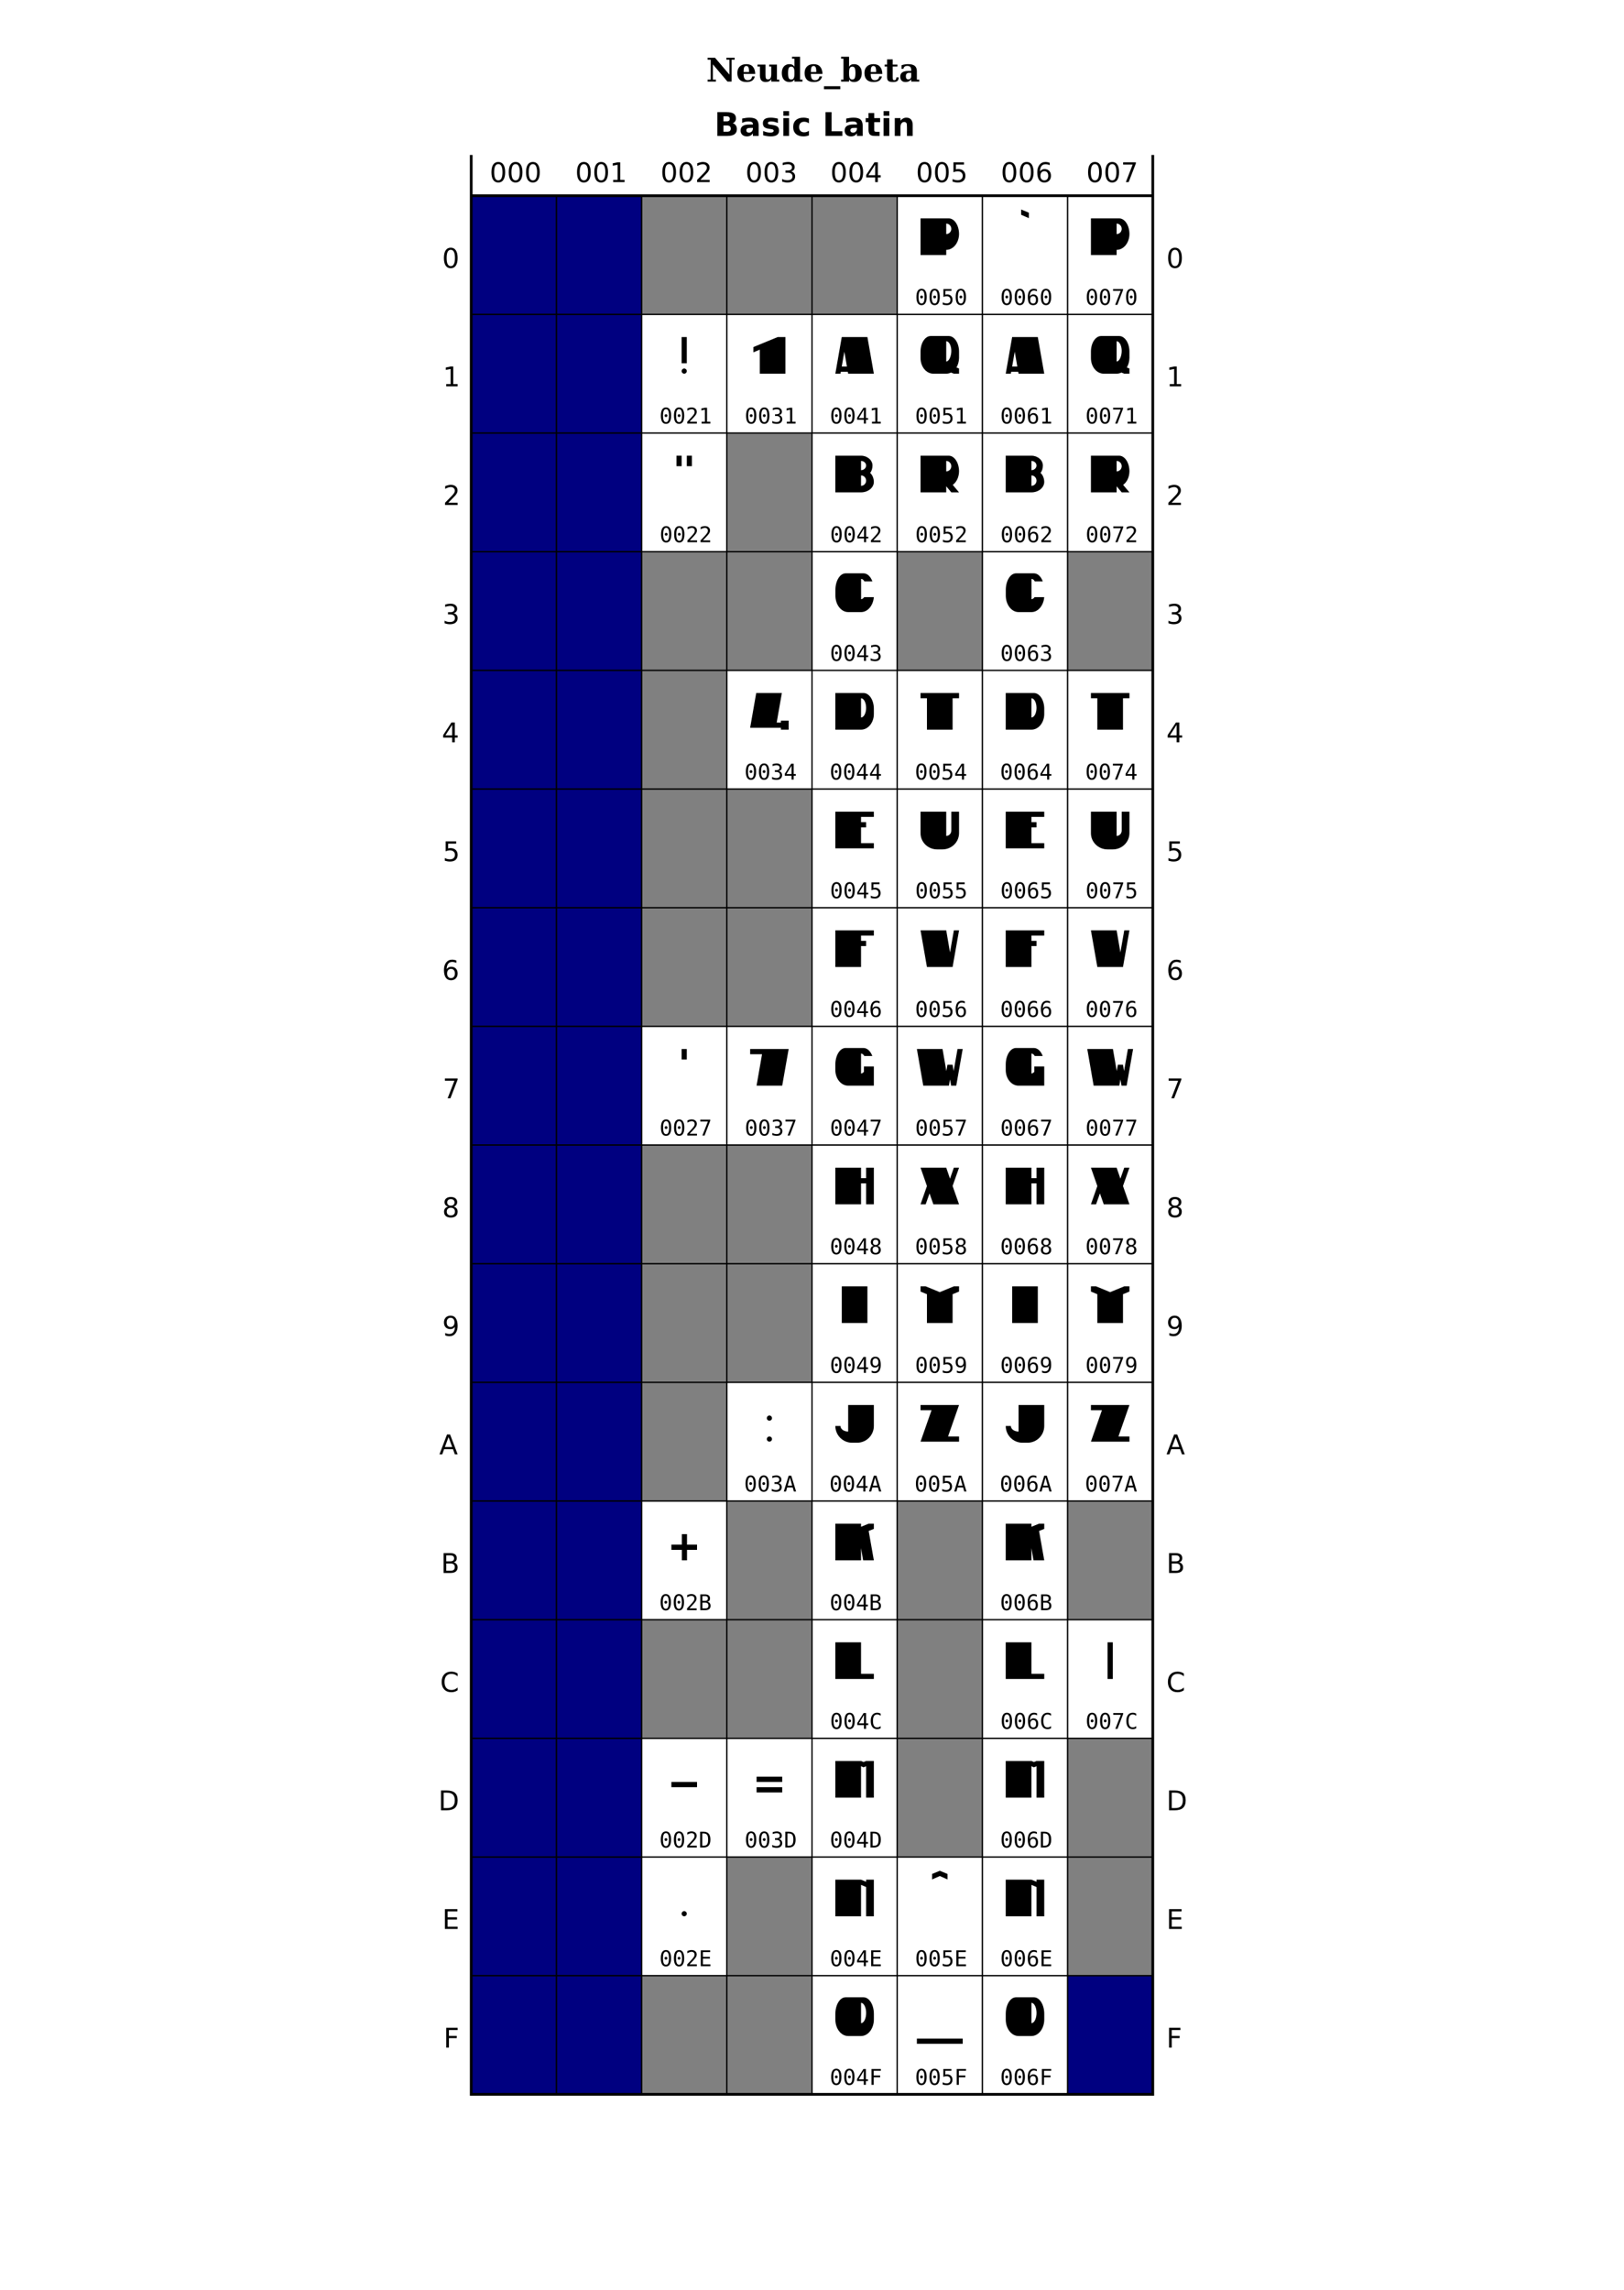<?xml version="1.0" encoding="UTF-8"?>
<svg xmlns="http://www.w3.org/2000/svg" xmlns:xlink="http://www.w3.org/1999/xlink" width="597.6pt" height="842.4pt" viewBox="0 0 597.6 842.4" version="1.1">
<defs>
<g>
<symbol overflow="visible" id="glyph0-0">
<path style="stroke:none;" d="M 0.594 2.125 L 0.594 -8.469 L 6.594 -8.469 L 6.594 2.125 Z M 1.266 1.453 L 5.938 1.453 L 5.938 -7.781 L 1.266 -7.781 Z M 1.266 1.453 "/>
</symbol>
<symbol overflow="visible" id="glyph0-1">
<path style="stroke:none;" d="M 0.531 0 L 0.531 -0.703 L 1.641 -0.703 L 1.641 -8.047 L 0.531 -8.047 L 0.531 -8.75 L 3.266 -8.75 L 8.547 -2.562 L 8.547 -8.047 L 7.438 -8.047 L 7.438 -8.75 L 10.484 -8.75 L 10.484 -8.047 L 9.375 -8.047 L 9.375 0 L 7.828 0 L 2.469 -6.328 L 2.469 -0.703 L 3.594 -0.703 L 3.594 0 Z M 0.531 0 "/>
</symbol>
<symbol overflow="visible" id="glyph0-2">
<path style="stroke:none;" d="M 4.812 -3.516 C 4.812 -4.336 4.734 -4.91 4.578 -5.234 C 4.43 -5.566 4.172 -5.734 3.797 -5.734 C 3.441 -5.734 3.188 -5.57 3.031 -5.25 C 2.883 -4.926 2.812 -4.383 2.812 -3.625 L 2.812 -3.516 Z M 7.094 -2.812 L 2.812 -2.812 L 2.812 -2.766 C 2.812 -1.961 2.93 -1.383 3.172 -1.031 C 3.41 -0.676 3.801 -0.5 4.344 -0.5 C 4.789 -0.5 5.148 -0.613 5.422 -0.844 C 5.703 -1.082 5.883 -1.43 5.969 -1.891 L 6.938 -1.891 C 6.77 -1.18 6.438 -0.66 5.938 -0.328 C 5.438 0.004 4.738 0.172 3.844 0.172 C 2.758 0.172 1.93 -0.109 1.359 -0.672 C 0.785 -1.242 0.5 -2.062 0.5 -3.125 C 0.5 -4.156 0.789 -4.957 1.375 -5.531 C 1.969 -6.113 2.789 -6.406 3.844 -6.406 C 4.875 -6.406 5.66 -6.098 6.203 -5.484 C 6.754 -4.879 7.051 -3.988 7.094 -2.812 Z M 7.094 -2.812 "/>
</symbol>
<symbol overflow="visible" id="glyph0-3">
<path style="stroke:none;" d="M 7.438 -6.234 L 7.438 -0.703 L 8.312 -0.703 L 8.312 0 L 5.344 0 L 5.344 -0.875 C 5.102 -0.508 4.82 -0.242 4.5 -0.078 C 4.176 0.086 3.77 0.172 3.281 0.172 C 2.582 0.172 2.055 -0.031 1.703 -0.438 C 1.348 -0.852 1.172 -1.461 1.172 -2.266 L 1.172 -5.516 L 0.281 -5.516 L 0.281 -6.234 L 3.234 -6.234 L 3.234 -2.594 C 3.234 -1.82 3.297 -1.328 3.422 -1.109 C 3.555 -0.898 3.797 -0.797 4.141 -0.797 C 4.555 -0.797 4.859 -0.953 5.047 -1.266 C 5.242 -1.578 5.344 -2.066 5.344 -2.734 L 5.344 -5.516 L 4.594 -5.516 L 4.594 -6.234 Z M 7.438 -6.234 "/>
</symbol>
<symbol overflow="visible" id="glyph0-4">
<path style="stroke:none;" d="M 5.156 -2.812 L 5.156 -3.422 C 5.156 -4.148 5.062 -4.676 4.875 -5 C 4.688 -5.32 4.383 -5.484 3.969 -5.484 C 3.539 -5.484 3.238 -5.312 3.062 -4.969 C 2.895 -4.625 2.812 -4.008 2.812 -3.125 C 2.812 -2.227 2.895 -1.609 3.062 -1.266 C 3.238 -0.922 3.539 -0.75 3.969 -0.75 C 4.383 -0.75 4.688 -0.91 4.875 -1.234 C 5.062 -1.555 5.156 -2.082 5.156 -2.812 Z M 7.219 -0.703 L 8.109 -0.703 L 8.109 0 L 5.156 0 L 5.156 -0.797 C 4.977 -0.473 4.738 -0.227 4.438 -0.062 C 4.133 0.094 3.766 0.172 3.328 0.172 C 2.453 0.172 1.758 -0.117 1.25 -0.703 C 0.75 -1.297 0.5 -2.102 0.5 -3.125 C 0.5 -4.145 0.75 -4.945 1.25 -5.531 C 1.758 -6.113 2.453 -6.406 3.328 -6.406 C 3.766 -6.406 4.133 -6.32 4.438 -6.156 C 4.738 -6 4.977 -5.758 5.156 -5.438 L 5.156 -8.422 L 4.266 -8.422 L 4.266 -9.125 L 7.219 -9.125 Z M 7.219 -0.703 "/>
</symbol>
<symbol overflow="visible" id="glyph0-5">
<path style="stroke:none;" d="M 6 1.719 L 6 2.828 L 0 2.828 L 0 1.719 Z M 6 1.719 "/>
</symbol>
<symbol overflow="visible" id="glyph0-6">
<path style="stroke:none;" d="M 1.172 -0.703 L 1.172 -8.422 L 0.281 -8.422 L 0.281 -9.125 L 3.234 -9.125 L 3.234 -5.438 C 3.41 -5.758 3.645 -6 3.938 -6.156 C 4.238 -6.32 4.609 -6.406 5.047 -6.406 C 5.93 -6.406 6.629 -6.109 7.141 -5.516 C 7.648 -4.93 7.906 -4.133 7.906 -3.125 C 7.906 -2.102 7.648 -1.297 7.141 -0.703 C 6.629 -0.117 5.93 0.172 5.047 0.172 C 4.609 0.172 4.238 0.094 3.938 -0.062 C 3.645 -0.227 3.41 -0.473 3.234 -0.797 L 3.234 0 L 0.281 0 L 0.281 -0.703 Z M 3.234 -2.812 C 3.234 -2.082 3.328 -1.555 3.516 -1.234 C 3.703 -0.91 4.004 -0.75 4.422 -0.75 C 4.848 -0.75 5.145 -0.922 5.312 -1.266 C 5.488 -1.609 5.578 -2.227 5.578 -3.125 C 5.578 -4.008 5.488 -4.625 5.312 -4.969 C 5.145 -5.312 4.848 -5.484 4.422 -5.484 C 4.004 -5.484 3.703 -5.32 3.516 -5 C 3.328 -4.676 3.234 -4.148 3.234 -3.422 Z M 3.234 -2.812 "/>
</symbol>
<symbol overflow="visible" id="glyph0-7">
<path style="stroke:none;" d="M 1.188 -5.516 L 0.281 -5.516 L 0.281 -6.234 L 1.188 -6.234 L 1.188 -8.156 L 3.266 -8.156 L 3.266 -6.234 L 5 -6.234 L 5 -5.516 L 3.266 -5.516 L 3.266 -1.703 C 3.266 -1.16 3.305 -0.82 3.391 -0.688 C 3.473 -0.562 3.629 -0.5 3.859 -0.5 C 4.109 -0.5 4.289 -0.582 4.406 -0.75 C 4.531 -0.914 4.598 -1.176 4.609 -1.531 L 5.484 -1.531 C 5.453 -0.906 5.281 -0.461 4.969 -0.203 C 4.664 0.047 4.141 0.172 3.391 0.172 C 2.535 0.172 1.953 0.035 1.641 -0.234 C 1.336 -0.504 1.188 -0.992 1.188 -1.703 Z M 1.188 -5.516 "/>
</symbol>
<symbol overflow="visible" id="glyph0-8">
<path style="stroke:none;" d="M 6.609 -3.828 L 6.609 -0.703 L 7.5 -0.703 L 7.5 0 L 4.531 0 L 4.531 -0.797 C 4.258 -0.461 3.957 -0.219 3.625 -0.062 C 3.289 0.094 2.906 0.172 2.469 0.172 C 1.832 0.172 1.344 0 1 -0.344 C 0.664 -0.688 0.5 -1.176 0.5 -1.812 C 0.5 -2.508 0.742 -3.031 1.234 -3.375 C 1.723 -3.727 2.461 -3.906 3.453 -3.906 L 4.531 -3.906 L 4.531 -4.266 C 4.531 -4.773 4.41 -5.148 4.172 -5.391 C 3.941 -5.629 3.578 -5.75 3.078 -5.75 C 2.66 -5.75 2.336 -5.66 2.109 -5.484 C 1.891 -5.316 1.734 -5.039 1.641 -4.656 L 0.969 -4.656 L 0.969 -6 C 1.344 -6.133 1.727 -6.234 2.125 -6.297 C 2.52 -6.367 2.941 -6.406 3.391 -6.406 C 4.504 -6.406 5.316 -6.195 5.828 -5.781 C 6.348 -5.363 6.609 -4.711 6.609 -3.828 Z M 4.531 -1.953 L 4.531 -3.203 L 3.75 -3.203 C 3.363 -3.203 3.066 -3.098 2.859 -2.891 C 2.66 -2.68 2.562 -2.379 2.562 -1.984 C 2.562 -1.586 2.633 -1.289 2.781 -1.094 C 2.926 -0.895 3.156 -0.797 3.469 -0.797 C 3.789 -0.797 4.047 -0.898 4.234 -1.109 C 4.43 -1.328 4.531 -1.609 4.531 -1.953 Z M 4.531 -1.953 "/>
</symbol>
<symbol overflow="visible" id="glyph1-0">
<path style="stroke:none;" d="M 0.594 2.125 L 0.594 -8.469 L 6.594 -8.469 L 6.594 2.125 Z M 1.266 1.453 L 5.938 1.453 L 5.938 -7.781 L 1.266 -7.781 Z M 1.266 1.453 "/>
</symbol>
<symbol overflow="visible" id="glyph1-1">
<path style="stroke:none;" d="M 4.609 -5.359 C 4.961 -5.359 5.227 -5.438 5.406 -5.594 C 5.594 -5.75 5.688 -5.977 5.688 -6.281 C 5.688 -6.582 5.594 -6.812 5.406 -6.969 C 5.227 -7.133 4.961 -7.219 4.609 -7.219 L 3.359 -7.219 L 3.359 -5.359 Z M 4.688 -1.531 C 5.133 -1.531 5.473 -1.625 5.703 -1.812 C 5.93 -2.008 6.047 -2.301 6.047 -2.688 C 6.047 -3.07 5.93 -3.359 5.703 -3.547 C 5.484 -3.734 5.145 -3.828 4.688 -3.828 L 3.359 -3.828 L 3.359 -1.531 Z M 6.781 -4.688 C 7.258 -4.539 7.629 -4.273 7.891 -3.891 C 8.16 -3.516 8.297 -3.055 8.297 -2.516 C 8.297 -1.672 8.008 -1.039 7.438 -0.625 C 6.875 -0.207 6.008 0 4.844 0 L 1.109 0 L 1.109 -8.75 L 4.484 -8.75 C 5.703 -8.75 6.582 -8.562 7.125 -8.188 C 7.676 -7.82 7.953 -7.238 7.953 -6.438 C 7.953 -6.008 7.848 -5.645 7.641 -5.344 C 7.441 -5.051 7.156 -4.832 6.781 -4.688 Z M 6.781 -4.688 "/>
</symbol>
<symbol overflow="visible" id="glyph1-2">
<path style="stroke:none;" d="M 3.953 -2.953 C 3.516 -2.953 3.18 -2.879 2.953 -2.734 C 2.734 -2.586 2.625 -2.367 2.625 -2.078 C 2.625 -1.805 2.711 -1.594 2.891 -1.438 C 3.078 -1.289 3.328 -1.219 3.641 -1.219 C 4.035 -1.219 4.367 -1.359 4.641 -1.641 C 4.91 -1.93 5.047 -2.289 5.047 -2.719 L 5.047 -2.953 Z M 7.156 -3.75 L 7.156 0 L 5.047 0 L 5.047 -0.969 C 4.766 -0.57 4.445 -0.281 4.094 -0.094 C 3.738 0.082 3.312 0.172 2.812 0.172 C 2.125 0.172 1.566 -0.023 1.141 -0.422 C 0.723 -0.816 0.516 -1.332 0.516 -1.969 C 0.516 -2.738 0.781 -3.301 1.312 -3.656 C 1.844 -4.02 2.672 -4.203 3.797 -4.203 L 5.047 -4.203 L 5.047 -4.359 C 5.047 -4.691 4.91 -4.938 4.641 -5.094 C 4.379 -5.25 3.973 -5.328 3.422 -5.328 C 2.973 -5.328 2.555 -5.281 2.172 -5.188 C 1.785 -5.102 1.426 -4.969 1.094 -4.781 L 1.094 -6.391 C 1.539 -6.492 1.988 -6.57 2.438 -6.625 C 2.895 -6.688 3.348 -6.719 3.797 -6.719 C 4.984 -6.719 5.836 -6.484 6.359 -6.016 C 6.891 -5.555 7.156 -4.801 7.156 -3.75 Z M 7.156 -3.75 "/>
</symbol>
<symbol overflow="visible" id="glyph1-3">
<path style="stroke:none;" d="M 6.141 -6.359 L 6.141 -4.766 C 5.691 -4.953 5.254 -5.094 4.828 -5.188 C 4.41 -5.281 4.02 -5.328 3.656 -5.328 C 3.25 -5.328 2.945 -5.273 2.75 -5.172 C 2.562 -5.078 2.469 -4.926 2.469 -4.719 C 2.469 -4.551 2.539 -4.422 2.688 -4.328 C 2.832 -4.242 3.098 -4.176 3.484 -4.125 L 3.844 -4.078 C 4.926 -3.941 5.648 -3.719 6.016 -3.406 C 6.391 -3.094 6.578 -2.602 6.578 -1.938 C 6.578 -1.238 6.316 -0.711 5.797 -0.359 C 5.285 -0.004 4.52 0.172 3.5 0.172 C 3.062 0.172 2.609 0.133 2.141 0.062 C 1.68 0 1.207 -0.098 0.719 -0.234 L 0.719 -1.828 C 1.133 -1.629 1.562 -1.477 2 -1.375 C 2.445 -1.27 2.895 -1.219 3.344 -1.219 C 3.758 -1.219 4.066 -1.273 4.266 -1.391 C 4.473 -1.504 4.578 -1.676 4.578 -1.906 C 4.578 -2.094 4.504 -2.227 4.359 -2.312 C 4.223 -2.406 3.941 -2.477 3.516 -2.531 L 3.141 -2.578 C 2.211 -2.691 1.562 -2.906 1.188 -3.219 C 0.812 -3.539 0.625 -4.023 0.625 -4.672 C 0.625 -5.367 0.859 -5.883 1.328 -6.219 C 1.805 -6.551 2.539 -6.719 3.531 -6.719 C 3.914 -6.719 4.32 -6.688 4.75 -6.625 C 5.176 -6.57 5.641 -6.484 6.141 -6.359 Z M 6.141 -6.359 "/>
</symbol>
<symbol overflow="visible" id="glyph1-4">
<path style="stroke:none;" d="M 1.016 -6.562 L 3.109 -6.562 L 3.109 0 L 1.016 0 Z M 1.016 -9.125 L 3.109 -9.125 L 3.109 -7.406 L 1.016 -7.406 Z M 1.016 -9.125 "/>
</symbol>
<symbol overflow="visible" id="glyph1-5">
<path style="stroke:none;" d="M 6.312 -6.359 L 6.312 -4.641 C 6.031 -4.836 5.742 -4.984 5.453 -5.078 C 5.16 -5.172 4.863 -5.219 4.562 -5.219 C 3.977 -5.219 3.52 -5.047 3.188 -4.703 C 2.863 -4.367 2.703 -3.895 2.703 -3.281 C 2.703 -2.664 2.863 -2.188 3.188 -1.844 C 3.52 -1.5 3.977 -1.328 4.562 -1.328 C 4.883 -1.328 5.191 -1.375 5.484 -1.469 C 5.785 -1.57 6.062 -1.719 6.312 -1.906 L 6.312 -0.188 C 5.977 -0.07 5.645 0.016 5.312 0.078 C 4.977 0.141 4.641 0.172 4.297 0.172 C 3.109 0.172 2.18 -0.129 1.516 -0.734 C 0.848 -1.348 0.516 -2.195 0.516 -3.281 C 0.516 -4.363 0.848 -5.207 1.516 -5.812 C 2.18 -6.414 3.109 -6.719 4.297 -6.719 C 4.641 -6.719 4.977 -6.688 5.312 -6.625 C 5.645 -6.57 5.977 -6.484 6.312 -6.359 Z M 6.312 -6.359 "/>
</symbol>
<symbol overflow="visible" id="glyph1-6">
<path style="stroke:none;" d=""/>
</symbol>
<symbol overflow="visible" id="glyph1-7">
<path style="stroke:none;" d="M 1.109 -8.75 L 3.359 -8.75 L 3.359 -1.703 L 7.312 -1.703 L 7.312 0 L 1.109 0 Z M 1.109 -8.75 "/>
</symbol>
<symbol overflow="visible" id="glyph1-8">
<path style="stroke:none;" d="M 3.297 -8.422 L 3.297 -6.562 L 5.469 -6.562 L 5.469 -5.062 L 3.297 -5.062 L 3.297 -2.281 C 3.297 -1.977 3.352 -1.77 3.469 -1.656 C 3.594 -1.551 3.836 -1.5 4.203 -1.5 L 5.281 -1.5 L 5.281 0 L 3.484 0 C 2.648 0 2.062 -0.172 1.719 -0.516 C 1.375 -0.859 1.203 -1.445 1.203 -2.281 L 1.203 -5.062 L 0.156 -5.062 L 0.156 -6.562 L 1.203 -6.562 L 1.203 -8.422 Z M 3.297 -8.422 "/>
</symbol>
<symbol overflow="visible" id="glyph1-9">
<path style="stroke:none;" d="M 7.609 -4 L 7.609 0 L 5.5 0 L 5.5 -3.062 C 5.5 -3.625 5.484 -4.008 5.453 -4.219 C 5.43 -4.438 5.391 -4.598 5.328 -4.703 C 5.242 -4.836 5.129 -4.941 4.984 -5.016 C 4.848 -5.098 4.691 -5.141 4.516 -5.141 C 4.078 -5.141 3.734 -4.969 3.484 -4.625 C 3.234 -4.289 3.109 -3.828 3.109 -3.234 L 3.109 0 L 1.016 0 L 1.016 -6.562 L 3.109 -6.562 L 3.109 -5.609 C 3.422 -5.984 3.754 -6.258 4.109 -6.438 C 4.461 -6.625 4.859 -6.719 5.297 -6.719 C 6.047 -6.719 6.617 -6.484 7.016 -6.016 C 7.41 -5.555 7.609 -4.883 7.609 -4 Z M 7.609 -4 "/>
</symbol>
<symbol overflow="visible" id="glyph2-0">
<path style="stroke:none;" d="M 1 0 L 15.859 0 L 15.859 -11.156 L 1 -11.156 Z M 2 -1 L 2 -10.156 L 14.859 -10.156 L 14.859 -1 Z M 2 -1 "/>
</symbol>
<symbol overflow="visible" id="glyph2-1">
<path style="stroke:none;" d="M 8.422 -1.906 C 7.906 -1.906 7.469 -1.484 7.469 -0.953 C 7.469 -0.422 7.906 0 8.422 0 C 8.938 0 9.375 -0.422 9.375 -0.953 C 9.375 -1.484 8.938 -1.906 8.422 -1.906 Z M 7.469 -13.484 L 7.469 -3.844 L 9.375 -3.844 L 9.375 -13.484 Z M 7.469 -13.484 "/>
</symbol>
<symbol overflow="visible" id="glyph2-2">
<path style="stroke:none;" d="M 11.25 -13.484 L 9.375 -13.484 L 9.375 -9.625 L 11.25 -9.625 Z M 7.469 -13.484 L 5.578 -13.484 L 5.578 -9.625 L 7.469 -9.625 Z M 7.469 -13.484 "/>
</symbol>
<symbol overflow="visible" id="glyph2-3">
<path style="stroke:none;" d="M 9.375 -13.484 L 7.469 -13.484 L 7.469 -9.625 L 9.375 -9.625 Z M 9.375 -13.484 "/>
</symbol>
<symbol overflow="visible" id="glyph2-4">
<path style="stroke:none;" d="M 7.469 -9.625 L 7.469 -5.766 L 3.625 -5.766 L 3.625 -3.844 L 7.469 -3.844 L 7.469 0 L 9.375 0 L 9.375 -3.844 L 13.062 -3.844 L 13.062 -5.766 L 9.375 -5.766 L 9.375 -9.625 Z M 7.469 -9.625 "/>
</symbol>
<symbol overflow="visible" id="glyph2-5">
<path style="stroke:none;" d="M 13.141 -5.766 L 3.703 -5.766 L 3.703 -3.844 L 13.141 -3.844 Z M 13.141 -5.766 "/>
</symbol>
<symbol overflow="visible" id="glyph2-6">
<path style="stroke:none;" d="M 8.422 -1.906 C 7.906 -1.906 7.469 -1.484 7.469 -0.953 C 7.469 -0.422 7.906 0 8.422 0 C 8.938 0 9.375 -0.422 9.375 -0.953 C 9.375 -1.484 8.938 -1.906 8.422 -1.906 Z M 8.422 -1.906 "/>
</symbol>
<symbol overflow="visible" id="glyph2-7">
<path style="stroke:none;" d="M 10.297 -13.484 L 1.344 -9.797 L 1.344 -7.859 L 3.703 -8.844 L 3.703 0 L 13.141 0 L 13.141 -13.484 Z M 10.297 -13.484 "/>
</symbol>
<symbol overflow="visible" id="glyph2-8">
<path style="stroke:none;" d="M 3.578 -13.484 L 1.344 -0.703 L 12.672 -0.703 L 12.672 0 L 15.516 0 L 15.516 -3.328 L 12.672 -3.328 L 12.672 -2.625 L 11.109 -2.625 L 13.016 -13.484 Z M 3.578 -13.484 "/>
</symbol>
<symbol overflow="visible" id="glyph2-9">
<path style="stroke:none;" d="M 1.344 -13.484 L 1.344 -11.562 L 5.719 -11.562 L 3.703 0 L 13.141 0 L 15.516 -13.484 Z M 1.344 -13.484 "/>
</symbol>
<symbol overflow="visible" id="glyph2-10">
<path style="stroke:none;" d="M 8.422 -1.906 C 7.906 -1.906 7.469 -1.484 7.469 -0.953 C 7.469 -0.422 7.906 0 8.422 0 C 8.938 0 9.375 -0.422 9.375 -0.953 C 9.375 -1.484 8.938 -1.906 8.422 -1.906 Z M 8.422 -9.625 C 7.906 -9.625 7.469 -9.188 7.469 -8.656 C 7.469 -8.109 7.906 -7.703 8.422 -7.703 C 8.938 -7.703 9.375 -8.109 9.375 -8.656 C 9.375 -9.188 8.938 -9.625 8.422 -9.625 Z M 8.422 -9.625 "/>
</symbol>
<symbol overflow="visible" id="glyph2-11">
<path style="stroke:none;" d="M 13.141 -7.703 L 3.703 -7.703 L 3.703 -5.766 L 13.141 -5.766 Z M 13.141 -3.844 L 3.703 -3.844 L 3.703 -1.906 L 13.141 -1.906 Z M 13.141 -3.844 "/>
</symbol>
<symbol overflow="visible" id="glyph2-12">
<path style="stroke:none;" d="M 3.703 -13.484 L 1.344 0 L 3.234 0 L 3.344 -0.703 L 5.938 -0.703 L 6.062 0 L 15.516 0 L 13.141 -13.484 Z M 4.656 -8.094 L 5.609 -2.625 L 3.703 -2.625 Z M 4.656 -8.094 "/>
</symbol>
<symbol overflow="visible" id="glyph2-13">
<path style="stroke:none;" d="M 1.344 -13.484 L 1.344 0 L 10.797 0 C 13.391 0 15.516 -1.719 15.516 -3.844 C 15.484 -5.188 14.984 -6.438 14.141 -7.141 C 14.703 -7.812 15.016 -8.812 15.016 -9.859 C 15.016 -11.859 13.109 -13.484 10.797 -13.484 Z M 10.797 -11.562 C 11.812 -11.562 12.672 -10.797 12.672 -9.859 C 12.672 -8.938 11.812 -8.156 10.797 -8.156 Z M 10.797 -6.234 C 11.812 -6.234 12.672 -5.375 12.672 -4.297 C 12.672 -3.25 11.812 -2.391 10.797 -2.391 Z M 10.797 -6.234 "/>
</symbol>
<symbol overflow="visible" id="glyph2-14">
<path style="stroke:none;" d="M 5.109 -13.859 C 3.016 -13.859 1.344 -11.109 1.344 -7.75 L 1.344 -5.719 C 1.328 -2.344 3.438 0.391 6.062 0.391 L 10.797 0.391 C 13.234 0.391 15.25 -2.016 15.484 -5.109 L 11.938 -5.109 C 11.609 -4.656 11.203 -4.344 10.797 -4.344 L 10.797 -11.812 C 11.25 -11.812 11.703 -11.484 12.016 -10.906 L 14.953 -10.906 C 14.297 -12.672 13.094 -13.859 11.719 -13.859 Z M 5.109 -13.859 "/>
</symbol>
<symbol overflow="visible" id="glyph2-15">
<path style="stroke:none;" d="M 1.344 -13.484 L 1.344 0 L 10.797 0 C 13.391 0 15.516 -2.578 15.516 -5.766 L 15.516 -7.703 C 15.516 -10.891 13.812 -13.484 11.719 -13.484 Z M 10.797 -11.562 C 11.812 -11.562 12.672 -9.984 12.672 -8.016 C 12.672 -6.062 11.812 -4.484 10.797 -4.484 Z M 10.797 -11.562 "/>
</symbol>
<symbol overflow="visible" id="glyph2-16">
<path style="stroke:none;" d="M 1.344 -13.484 L 1.344 0 L 15.516 0 L 15.516 -1.906 L 10.797 -1.906 L 10.797 -7.703 L 12.672 -7.703 L 12.672 -9.625 L 10.797 -9.625 L 10.797 -11.562 L 15.516 -11.562 L 15.516 -13.484 Z M 1.344 -13.484 "/>
</symbol>
<symbol overflow="visible" id="glyph2-17">
<path style="stroke:none;" d="M 1.344 -13.484 L 1.344 0 L 10.797 0 L 10.797 -7.703 L 12.672 -7.703 L 12.672 -9.625 L 10.797 -9.625 L 10.797 -11.562 L 15.516 -11.562 L 15.516 -13.484 Z M 1.344 -13.484 "/>
</symbol>
<symbol overflow="visible" id="glyph2-18">
<path style="stroke:none;" d="M 5.109 -13.859 C 3.016 -13.859 1.344 -11.109 1.344 -7.75 L 1.344 -5.766 C 1.344 -2.578 3.438 0 6.062 0 L 15.516 0 L 15.516 -7.047 L 11.859 -7.047 L 11.859 -5.109 C 11.562 -4.719 11.188 -4.484 10.797 -4.484 L 10.797 -11.812 C 11.25 -11.812 11.703 -11.484 12.016 -10.906 L 14.953 -10.906 C 14.297 -12.672 13.094 -13.859 11.719 -13.859 Z M 5.109 -13.859 "/>
</symbol>
<symbol overflow="visible" id="glyph2-19">
<path style="stroke:none;" d="M 1.344 -13.484 L 1.344 0 L 10.797 0 L 10.797 -7.703 L 12.672 -7.703 L 12.672 0 L 15.516 0 L 15.516 -13.484 L 12.672 -13.484 L 12.672 -9.625 L 10.797 -9.625 L 10.797 -13.484 Z M 1.344 -13.484 "/>
</symbol>
<symbol overflow="visible" id="glyph2-20">
<path style="stroke:none;" d="M 3.703 -13.484 L 3.703 0 L 13.141 0 L 13.141 -13.484 Z M 3.703 -13.484 "/>
</symbol>
<symbol overflow="visible" id="glyph2-21">
<path style="stroke:none;" d="M 6.062 -13.484 L 6.062 -3.719 C 4.484 -3.719 3.234 -4.625 3.234 -5.766 L 1.344 -5.766 C 1.344 -2.375 4.094 0.391 7.469 0.391 L 9.375 0.391 C 12.766 0.391 15.516 -2.375 15.516 -5.766 L 15.516 -13.484 Z M 6.062 -13.484 "/>
</symbol>
<symbol overflow="visible" id="glyph2-22">
<path style="stroke:none;" d="M 1.344 -13.484 L 1.344 0 L 10.797 0 L 10.797 -4.484 L 11.562 0 L 15.516 0 L 13.609 -10.797 L 15.516 -11.562 L 15.516 -13.484 L 13.609 -13.484 L 10.797 -12.328 L 10.797 -13.484 Z M 1.344 -13.484 "/>
</symbol>
<symbol overflow="visible" id="glyph2-23">
<path style="stroke:none;" d="M 1.344 -13.484 L 1.344 0 L 15.516 0 L 15.516 -1.906 L 10.797 -1.906 L 10.797 -13.484 Z M 1.344 -13.484 "/>
</symbol>
<symbol overflow="visible" id="glyph2-24">
<path style="stroke:none;" d="M 1.344 -13.484 L 1.344 0 L 10.797 0 L 10.797 -11.562 L 11.719 -11.156 L 12.672 -11.562 L 12.672 0 L 15.516 0 L 15.516 -13.484 L 12.672 -13.484 L 11.719 -13.094 L 10.797 -13.484 Z M 1.344 -13.484 "/>
</symbol>
<symbol overflow="visible" id="glyph2-25">
<path style="stroke:none;" d="M 1.344 -13.484 L 1.344 0 L 10.797 0 L 10.797 -11.562 L 12.672 -10.766 L 12.672 0 L 15.516 0 L 15.516 -13.484 L 12.672 -13.484 L 12.672 -12.703 L 10.797 -13.484 Z M 1.344 -13.484 "/>
</symbol>
<symbol overflow="visible" id="glyph2-26">
<path style="stroke:none;" d="M 5.109 -13.859 C 3.016 -13.859 1.344 -11.109 1.344 -7.75 L 1.344 -5.719 C 1.328 -2.344 3.438 0.391 6.062 0.391 L 10.797 0.391 C 13.391 0.391 15.516 -2.344 15.516 -5.719 L 15.516 -7.75 C 15.516 -11.109 13.812 -13.859 11.719 -13.859 Z M 10.797 -11.812 C 11.812 -11.812 12.672 -10.156 12.672 -8.094 C 12.672 -6.016 11.812 -4.344 10.797 -4.344 Z M 10.797 -11.812 "/>
</symbol>
<symbol overflow="visible" id="glyph2-27">
<path style="stroke:none;" d="M 1.344 -13.484 L 1.344 0 L 10.797 0 L 10.797 -1.906 C 13.391 -1.906 15.484 -4.516 15.516 -7.703 C 15.516 -10.891 13.812 -13.484 11.719 -13.484 Z M 10.797 -11.562 C 11.812 -11.562 12.672 -10.703 12.672 -9.625 C 12.672 -8.562 11.812 -7.703 10.797 -7.703 Z M 10.797 -11.562 "/>
</symbol>
<symbol overflow="visible" id="glyph2-28">
<path style="stroke:none;" d="M 5.109 -13.859 C 3.016 -13.859 1.344 -11.281 1.344 -8.094 L 1.344 -5.766 C 1.344 -2.578 3.438 0 6.062 0 L 10.797 0 C 11.391 0 12 -0.141 12.562 -0.422 L 13.609 0 L 15.516 0 L 15.516 -1.906 L 14.562 -2.297 C 15.156 -3.297 15.484 -4.516 15.516 -5.766 L 15.516 -8.094 C 15.516 -11.281 13.812 -13.859 11.719 -13.859 Z M 10.797 -11.938 C 11.812 -11.938 12.672 -10.344 12.672 -8.391 C 12.672 -6.438 11.812 -4.484 10.797 -4.484 Z M 10.797 -11.938 "/>
</symbol>
<symbol overflow="visible" id="glyph2-29">
<path style="stroke:none;" d="M 1.344 -13.484 L 1.344 0 L 10.797 0 L 10.797 -2.234 L 12.672 0 L 15.516 0 L 13.188 -2.75 C 14.625 -3.766 15.484 -5.656 15.516 -7.703 C 15.516 -10.891 13.812 -13.484 11.719 -13.484 Z M 10.797 -11.562 C 11.812 -11.562 12.672 -10.703 12.672 -9.625 C 12.672 -8.562 11.812 -7.703 10.797 -7.703 Z M 10.797 -11.562 "/>
</symbol>
<symbol overflow="visible" id="glyph2-30">
<path style="stroke:none;" d="M 1.344 -13.484 L 1.344 -11.562 L 3.703 -11.562 L 3.703 0 L 13.141 0 L 13.141 -11.562 L 15.516 -11.562 L 15.516 -13.484 Z M 1.344 -13.484 "/>
</symbol>
<symbol overflow="visible" id="glyph2-31">
<path style="stroke:none;" d="M 1.344 -13.484 L 1.344 -5.562 C 1.344 -2.281 4.094 0.391 7.469 0.391 L 9.375 0.391 C 12.75 0.391 15.484 -2.25 15.516 -5.562 L 15.516 -13.484 L 12.672 -13.484 L 12.672 -6.531 C 12.672 -5.438 11.812 -4.562 10.797 -4.562 L 10.797 -13.484 Z M 1.344 -13.484 "/>
</symbol>
<symbol overflow="visible" id="glyph2-32">
<path style="stroke:none;" d="M 1.344 -13.484 L 3.703 0 L 13.141 0 L 15.516 -13.484 L 13.609 -13.484 L 12.188 -5.375 L 10.797 -13.484 Z M 1.344 -13.484 "/>
</symbol>
<symbol overflow="visible" id="glyph2-33">
<path style="stroke:none;" d="M 0 -13.484 L 2.344 0 L 11.797 0 L 12.188 -2.297 L 12.609 0 L 14.484 0 L 16.859 -13.484 L 14.953 -13.484 L 13.531 -5.375 L 13.141 -7.703 L 11.25 -7.703 L 10.844 -5.375 L 9.438 -13.484 Z M 0 -13.484 "/>
</symbol>
<symbol overflow="visible" id="glyph2-34">
<path style="stroke:none;" d="M 1.344 -13.484 L 3.703 -6.719 L 1.344 0 L 3.234 0 L 4.656 -4.016 L 6.062 0 L 15.516 0 L 13.141 -6.75 L 15.516 -13.484 L 13.609 -13.484 L 12.188 -9.438 L 10.797 -13.484 Z M 1.344 -13.484 "/>
</symbol>
<symbol overflow="visible" id="glyph2-35">
<path style="stroke:none;" d="M 1.344 -13.484 L 1.344 -11.562 L 3.703 -10.578 L 3.703 0 L 13.141 0 L 13.141 -10.578 L 15.516 -11.562 L 15.516 -13.484 L 13.609 -13.484 L 8.422 -11.344 L 3.234 -13.484 Z M 1.344 -13.484 "/>
</symbol>
<symbol overflow="visible" id="glyph2-36">
<path style="stroke:none;" d="M 1.344 -13.484 L 1.344 -11.562 L 5.391 -11.562 L 1.344 0 L 15.516 0 L 15.516 -1.906 L 11.469 -1.906 L 15.516 -13.484 Z M 1.344 -13.484 "/>
</symbol>
<symbol overflow="visible" id="glyph2-37">
<path style="stroke:none;" d="M 8.422 -16.75 L 5.578 -15.578 L 5.578 -13.562 L 8.422 -14.812 L 11.25 -13.562 L 11.25 -15.578 Z M 8.422 -16.75 "/>
</symbol>
<symbol overflow="visible" id="glyph2-38">
<path style="stroke:none;" d="M 16.859 1.344 L 0 1.344 L 0 3.25 L 16.859 3.25 Z M 16.859 1.344 "/>
</symbol>
<symbol overflow="visible" id="glyph2-39">
<path style="stroke:none;" d="M 9.844 -15.578 L 7 -16.75 L 7 -14.812 L 9.844 -13.562 Z M 9.844 -15.578 "/>
</symbol>
<symbol overflow="visible" id="glyph2-40">
<path style="stroke:none;" d="M 3.703 -13.484 L 1.344 0 L 3.234 0 L 3.344 -0.703 L 5.938 -0.703 L 6.062 0 L 15.516 0 L 13.141 -13.484 Z M 4.656 -8.094 L 5.609 -2.625 L 3.703 -2.625 Z M 4.656 -8.094 "/>
</symbol>
<symbol overflow="visible" id="glyph2-41">
<path style="stroke:none;" d="M 1.344 -13.484 L 1.344 0 L 10.797 0 C 13.391 0 15.516 -1.719 15.516 -3.844 C 15.484 -5.188 14.984 -6.438 14.141 -7.141 C 14.703 -7.812 15.016 -8.812 15.016 -9.859 C 15.016 -11.859 13.109 -13.484 10.797 -13.484 Z M 10.797 -11.562 C 11.812 -11.562 12.672 -10.797 12.672 -9.859 C 12.672 -8.938 11.812 -8.156 10.797 -8.156 Z M 10.797 -6.234 C 11.812 -6.234 12.672 -5.375 12.672 -4.297 C 12.672 -3.25 11.812 -2.391 10.797 -2.391 Z M 10.797 -6.234 "/>
</symbol>
<symbol overflow="visible" id="glyph2-42">
<path style="stroke:none;" d="M 5.109 -13.859 C 3.016 -13.859 1.344 -11.109 1.344 -7.75 L 1.344 -5.719 C 1.328 -2.344 3.438 0.391 6.062 0.391 L 10.797 0.391 C 13.234 0.391 15.25 -2.016 15.484 -5.109 L 11.938 -5.109 C 11.609 -4.656 11.203 -4.344 10.797 -4.344 L 10.797 -11.812 C 11.25 -11.812 11.703 -11.484 12.016 -10.906 L 14.953 -10.906 C 14.297 -12.672 13.094 -13.859 11.719 -13.859 Z M 5.109 -13.859 "/>
</symbol>
<symbol overflow="visible" id="glyph2-43">
<path style="stroke:none;" d="M 1.344 -13.484 L 1.344 0 L 10.797 0 C 13.391 0 15.516 -2.578 15.516 -5.766 L 15.516 -7.703 C 15.516 -10.891 13.812 -13.484 11.719 -13.484 Z M 10.797 -11.562 C 11.812 -11.562 12.672 -9.984 12.672 -8.016 C 12.672 -6.062 11.812 -4.484 10.797 -4.484 Z M 10.797 -11.562 "/>
</symbol>
<symbol overflow="visible" id="glyph2-44">
<path style="stroke:none;" d="M 1.344 -13.484 L 1.344 0 L 15.516 0 L 15.516 -1.906 L 10.797 -1.906 L 10.797 -7.703 L 12.672 -7.703 L 12.672 -9.625 L 10.797 -9.625 L 10.797 -11.562 L 15.516 -11.562 L 15.516 -13.484 Z M 1.344 -13.484 "/>
</symbol>
<symbol overflow="visible" id="glyph2-45">
<path style="stroke:none;" d="M 1.344 -13.484 L 1.344 0 L 10.797 0 L 10.797 -7.703 L 12.672 -7.703 L 12.672 -9.625 L 10.797 -9.625 L 10.797 -11.562 L 15.516 -11.562 L 15.516 -13.484 Z M 1.344 -13.484 "/>
</symbol>
<symbol overflow="visible" id="glyph2-46">
<path style="stroke:none;" d="M 5.109 -13.859 C 3.016 -13.859 1.344 -11.109 1.344 -7.75 L 1.344 -5.766 C 1.344 -2.578 3.438 0 6.062 0 L 15.516 0 L 15.516 -7.047 L 11.859 -7.047 L 11.859 -5.109 C 11.562 -4.719 11.188 -4.484 10.797 -4.484 L 10.797 -11.812 C 11.25 -11.812 11.703 -11.484 12.016 -10.906 L 14.953 -10.906 C 14.297 -12.672 13.094 -13.859 11.719 -13.859 Z M 5.109 -13.859 "/>
</symbol>
<symbol overflow="visible" id="glyph2-47">
<path style="stroke:none;" d="M 1.344 -13.484 L 1.344 0 L 10.797 0 L 10.797 -7.703 L 12.672 -7.703 L 12.672 0 L 15.516 0 L 15.516 -13.484 L 12.672 -13.484 L 12.672 -9.625 L 10.797 -9.625 L 10.797 -13.484 Z M 1.344 -13.484 "/>
</symbol>
<symbol overflow="visible" id="glyph2-48">
<path style="stroke:none;" d="M 3.703 -13.484 L 3.703 0 L 13.141 0 L 13.141 -13.484 Z M 3.703 -13.484 "/>
</symbol>
<symbol overflow="visible" id="glyph2-49">
<path style="stroke:none;" d="M 6.062 -13.484 L 6.062 -3.719 C 4.484 -3.719 3.234 -4.625 3.234 -5.766 L 1.344 -5.766 C 1.344 -2.375 4.094 0.391 7.469 0.391 L 9.375 0.391 C 12.766 0.391 15.516 -2.375 15.516 -5.766 L 15.516 -13.484 Z M 6.062 -13.484 "/>
</symbol>
<symbol overflow="visible" id="glyph2-50">
<path style="stroke:none;" d="M 1.344 -13.484 L 1.344 0 L 10.797 0 L 10.797 -4.484 L 11.562 0 L 15.516 0 L 13.609 -10.797 L 15.516 -11.562 L 15.516 -13.484 L 13.609 -13.484 L 10.797 -12.328 L 10.797 -13.484 Z M 1.344 -13.484 "/>
</symbol>
<symbol overflow="visible" id="glyph2-51">
<path style="stroke:none;" d="M 1.344 -13.484 L 1.344 0 L 15.516 0 L 15.516 -1.906 L 10.797 -1.906 L 10.797 -13.484 Z M 1.344 -13.484 "/>
</symbol>
<symbol overflow="visible" id="glyph2-52">
<path style="stroke:none;" d="M 1.344 -13.484 L 1.344 0 L 10.797 0 L 10.797 -11.562 L 11.719 -11.156 L 12.672 -11.562 L 12.672 0 L 15.516 0 L 15.516 -13.484 L 12.672 -13.484 L 11.719 -13.094 L 10.797 -13.484 Z M 1.344 -13.484 "/>
</symbol>
<symbol overflow="visible" id="glyph2-53">
<path style="stroke:none;" d="M 1.344 -13.484 L 1.344 0 L 10.797 0 L 10.797 -11.562 L 12.672 -10.766 L 12.672 0 L 15.516 0 L 15.516 -13.484 L 12.672 -13.484 L 12.672 -12.703 L 10.797 -13.484 Z M 1.344 -13.484 "/>
</symbol>
<symbol overflow="visible" id="glyph2-54">
<path style="stroke:none;" d="M 5.109 -13.859 C 3.016 -13.859 1.344 -11.109 1.344 -7.75 L 1.344 -5.719 C 1.328 -2.344 3.438 0.391 6.062 0.391 L 10.797 0.391 C 13.391 0.391 15.516 -2.344 15.516 -5.719 L 15.516 -7.75 C 15.516 -11.109 13.812 -13.859 11.719 -13.859 Z M 10.797 -11.812 C 11.812 -11.812 12.672 -10.156 12.672 -8.094 C 12.672 -6.016 11.812 -4.344 10.797 -4.344 Z M 10.797 -11.812 "/>
</symbol>
<symbol overflow="visible" id="glyph2-55">
<path style="stroke:none;" d="M 1.344 -13.484 L 1.344 0 L 10.797 0 L 10.797 -1.906 C 13.391 -1.906 15.484 -4.516 15.516 -7.703 C 15.516 -10.891 13.812 -13.484 11.719 -13.484 Z M 10.797 -11.562 C 11.812 -11.562 12.672 -10.703 12.672 -9.625 C 12.672 -8.562 11.812 -7.703 10.797 -7.703 Z M 10.797 -11.562 "/>
</symbol>
<symbol overflow="visible" id="glyph2-56">
<path style="stroke:none;" d="M 5.109 -13.859 C 3.016 -13.859 1.344 -11.281 1.344 -8.094 L 1.344 -5.766 C 1.344 -2.578 3.438 0 6.062 0 L 10.797 0 C 11.391 0 12 -0.141 12.562 -0.422 L 13.609 0 L 15.516 0 L 15.516 -1.906 L 14.562 -2.297 C 15.156 -3.297 15.484 -4.516 15.516 -5.766 L 15.516 -8.094 C 15.516 -11.281 13.812 -13.859 11.719 -13.859 Z M 10.797 -11.938 C 11.812 -11.938 12.672 -10.344 12.672 -8.391 C 12.672 -6.438 11.812 -4.484 10.797 -4.484 Z M 10.797 -11.938 "/>
</symbol>
<symbol overflow="visible" id="glyph2-57">
<path style="stroke:none;" d="M 1.344 -13.484 L 1.344 0 L 10.797 0 L 10.797 -2.234 L 12.672 0 L 15.516 0 L 13.188 -2.75 C 14.625 -3.766 15.484 -5.656 15.516 -7.703 C 15.516 -10.891 13.812 -13.484 11.719 -13.484 Z M 10.797 -11.562 C 11.812 -11.562 12.672 -10.703 12.672 -9.625 C 12.672 -8.562 11.812 -7.703 10.797 -7.703 Z M 10.797 -11.562 "/>
</symbol>
<symbol overflow="visible" id="glyph2-58">
<path style="stroke:none;" d="M 1.344 -13.484 L 1.344 -11.562 L 3.703 -11.562 L 3.703 0 L 13.141 0 L 13.141 -11.562 L 15.516 -11.562 L 15.516 -13.484 Z M 1.344 -13.484 "/>
</symbol>
<symbol overflow="visible" id="glyph2-59">
<path style="stroke:none;" d="M 1.344 -13.484 L 1.344 -5.562 C 1.344 -2.281 4.094 0.391 7.469 0.391 L 9.375 0.391 C 12.75 0.391 15.484 -2.25 15.516 -5.562 L 15.516 -13.484 L 12.672 -13.484 L 12.672 -6.531 C 12.672 -5.438 11.812 -4.562 10.797 -4.562 L 10.797 -13.484 Z M 1.344 -13.484 "/>
</symbol>
<symbol overflow="visible" id="glyph2-60">
<path style="stroke:none;" d="M 1.344 -13.484 L 3.703 0 L 13.141 0 L 15.516 -13.484 L 13.609 -13.484 L 12.188 -5.375 L 10.797 -13.484 Z M 1.344 -13.484 "/>
</symbol>
<symbol overflow="visible" id="glyph2-61">
<path style="stroke:none;" d="M 0 -13.484 L 2.344 0 L 11.797 0 L 12.188 -2.297 L 12.609 0 L 14.484 0 L 16.859 -13.484 L 14.953 -13.484 L 13.531 -5.375 L 13.141 -7.703 L 11.25 -7.703 L 10.844 -5.375 L 9.438 -13.484 Z M 0 -13.484 "/>
</symbol>
<symbol overflow="visible" id="glyph2-62">
<path style="stroke:none;" d="M 1.344 -13.484 L 3.703 -6.719 L 1.344 0 L 3.234 0 L 4.656 -4.016 L 6.062 0 L 15.516 0 L 13.141 -6.75 L 15.516 -13.484 L 13.609 -13.484 L 12.188 -9.438 L 10.797 -13.484 Z M 1.344 -13.484 "/>
</symbol>
<symbol overflow="visible" id="glyph2-63">
<path style="stroke:none;" d="M 1.344 -13.484 L 1.344 -11.562 L 3.703 -10.578 L 3.703 0 L 13.141 0 L 13.141 -10.578 L 15.516 -11.562 L 15.516 -13.484 L 13.609 -13.484 L 8.422 -11.344 L 3.234 -13.484 Z M 1.344 -13.484 "/>
</symbol>
<symbol overflow="visible" id="glyph2-64">
<path style="stroke:none;" d="M 1.344 -13.484 L 1.344 -11.562 L 5.391 -11.562 L 1.344 0 L 15.516 0 L 15.516 -1.906 L 11.469 -1.906 L 15.516 -13.484 Z M 1.344 -13.484 "/>
</symbol>
<symbol overflow="visible" id="glyph2-65">
<path style="stroke:none;" d="M 7.469 -13.484 L 7.469 0 L 9.375 0 L 9.375 -13.484 Z M 7.469 -13.484 "/>
</symbol>
<symbol overflow="visible" id="glyph3-0">
<path style="stroke:none;" d="M 0.406 1.422 L 0.406 -5.641 L 4.406 -5.641 L 4.406 1.422 Z M 0.859 0.969 L 3.969 0.969 L 3.969 -5.188 L 0.859 -5.188 Z M 0.859 0.969 "/>
</symbol>
<symbol overflow="visible" id="glyph3-1">
<path style="stroke:none;" d="M 1.891 -2.938 C 1.891 -3.07 1.938 -3.191 2.031 -3.297 C 2.133 -3.398 2.258 -3.453 2.406 -3.453 C 2.551 -3.453 2.676 -3.398 2.781 -3.297 C 2.883 -3.191 2.938 -3.07 2.938 -2.938 C 2.938 -2.789 2.883 -2.664 2.781 -2.562 C 2.676 -2.457 2.551 -2.406 2.406 -2.406 C 2.258 -2.406 2.133 -2.453 2.031 -2.547 C 1.938 -2.648 1.891 -2.781 1.891 -2.938 Z M 2.406 -5.312 C 2.039 -5.312 1.766 -5.113 1.578 -4.719 C 1.398 -4.32 1.312 -3.719 1.312 -2.906 C 1.312 -2.102 1.398 -1.504 1.578 -1.109 C 1.766 -0.711 2.039 -0.516 2.406 -0.516 C 2.781 -0.516 3.055 -0.711 3.234 -1.109 C 3.41 -1.504 3.5 -2.102 3.5 -2.906 C 3.5 -3.719 3.41 -4.32 3.234 -4.719 C 3.055 -5.113 2.781 -5.312 2.406 -5.312 Z M 2.406 -5.938 C 3.031 -5.938 3.5 -5.68 3.812 -5.172 C 4.133 -4.66 4.297 -3.906 4.297 -2.906 C 4.297 -1.914 4.133 -1.164 3.812 -0.656 C 3.5 -0.145 3.031 0.109 2.406 0.109 C 1.781 0.109 1.305 -0.145 0.984 -0.656 C 0.672 -1.164 0.516 -1.914 0.516 -2.906 C 0.516 -3.906 0.672 -4.66 0.984 -5.172 C 1.305 -5.68 1.781 -5.938 2.406 -5.938 Z M 2.406 -5.938 "/>
</symbol>
<symbol overflow="visible" id="glyph3-2">
<path style="stroke:none;" d="M 1.453 -0.672 L 4.141 -0.672 L 4.141 0 L 0.594 0 L 0.594 -0.672 C 1.082 -1.18 1.508 -1.629 1.875 -2.016 C 2.238 -2.41 2.488 -2.691 2.625 -2.859 C 2.883 -3.172 3.062 -3.426 3.156 -3.625 C 3.25 -3.82 3.297 -4.023 3.297 -4.234 C 3.297 -4.555 3.195 -4.812 3 -5 C 2.812 -5.188 2.551 -5.281 2.219 -5.281 C 1.977 -5.281 1.727 -5.234 1.469 -5.141 C 1.207 -5.055 0.93 -4.926 0.641 -4.75 L 0.641 -5.547 C 0.91 -5.68 1.176 -5.781 1.438 -5.844 C 1.695 -5.906 1.953 -5.938 2.203 -5.938 C 2.773 -5.938 3.234 -5.785 3.578 -5.484 C 3.922 -5.18 4.094 -4.785 4.094 -4.297 C 4.094 -4.047 4.035 -3.797 3.922 -3.547 C 3.805 -3.297 3.617 -3.02 3.359 -2.719 C 3.211 -2.539 3 -2.301 2.719 -2 C 2.445 -1.707 2.023 -1.266 1.453 -0.672 Z M 1.453 -0.672 "/>
</symbol>
<symbol overflow="visible" id="glyph3-3">
<path style="stroke:none;" d="M 1.062 -0.672 L 2.281 -0.672 L 2.281 -5.125 L 0.969 -4.828 L 0.969 -5.547 L 2.281 -5.828 L 3.062 -5.828 L 3.062 -0.672 L 4.281 -0.672 L 4.281 0 L 1.062 0 Z M 1.062 -0.672 "/>
</symbol>
<symbol overflow="visible" id="glyph3-4">
<path style="stroke:none;" d="M 0.547 -5.828 L 4.219 -5.828 L 4.219 -5.5 L 2.125 0 L 1.312 0 L 3.344 -5.172 L 0.547 -5.172 Z M 0.547 -5.828 "/>
</symbol>
<symbol overflow="visible" id="glyph3-5">
<path style="stroke:none;" d="M 1.438 -2.781 L 1.438 -0.656 L 2.375 -0.656 C 2.832 -0.656 3.16 -0.734 3.359 -0.891 C 3.555 -1.047 3.656 -1.312 3.656 -1.688 C 3.656 -2.062 3.551 -2.336 3.344 -2.516 C 3.133 -2.691 2.812 -2.781 2.375 -2.781 Z M 1.438 -5.188 L 1.438 -3.422 L 2.359 -3.422 C 2.742 -3.422 3.02 -3.492 3.188 -3.641 C 3.352 -3.785 3.438 -4.023 3.438 -4.359 C 3.438 -4.648 3.352 -4.859 3.188 -4.984 C 3.02 -5.117 2.742 -5.188 2.359 -5.188 Z M 0.656 -5.828 L 2.375 -5.828 C 2.969 -5.828 3.426 -5.695 3.75 -5.438 C 4.07 -5.188 4.234 -4.828 4.234 -4.359 C 4.234 -3.992 4.148 -3.707 3.984 -3.5 C 3.816 -3.301 3.562 -3.176 3.219 -3.125 C 3.602 -3.062 3.898 -2.895 4.109 -2.625 C 4.328 -2.363 4.438 -2.023 4.438 -1.609 C 4.438 -1.078 4.266 -0.676 3.922 -0.406 C 3.578 -0.133 3.062 0 2.375 0 L 0.656 0 Z M 0.656 -5.828 "/>
</symbol>
<symbol overflow="visible" id="glyph3-6">
<path style="stroke:none;" d="M 1.703 -0.656 C 2.367 -0.656 2.832 -0.816 3.094 -1.141 C 3.352 -1.461 3.484 -2.051 3.484 -2.906 C 3.484 -3.77 3.352 -4.363 3.094 -4.688 C 2.832 -5.02 2.367 -5.188 1.703 -5.188 L 1.328 -5.188 L 1.328 -0.656 Z M 1.719 -5.828 C 2.613 -5.828 3.27 -5.586 3.688 -5.109 C 4.113 -4.641 4.328 -3.906 4.328 -2.906 C 4.328 -1.914 4.113 -1.18 3.688 -0.703 C 3.27 -0.234 2.613 0 1.719 0 L 0.531 0 L 0.531 -5.828 Z M 1.719 -5.828 "/>
</symbol>
<symbol overflow="visible" id="glyph3-7">
<path style="stroke:none;" d="M 0.766 -5.828 L 4.234 -5.828 L 4.234 -5.172 L 1.562 -5.172 L 1.562 -3.438 L 4.109 -3.438 L 4.109 -2.781 L 1.562 -2.781 L 1.562 -0.672 L 4.312 -0.672 L 4.312 0 L 0.766 0 Z M 0.766 -5.828 "/>
</symbol>
<symbol overflow="visible" id="glyph3-8">
<path style="stroke:none;" d="M 3.031 -3.125 C 3.414 -3.02 3.707 -2.836 3.906 -2.578 C 4.113 -2.316 4.219 -1.992 4.219 -1.609 C 4.219 -1.078 4.035 -0.656 3.672 -0.344 C 3.316 -0.039 2.816 0.109 2.172 0.109 C 1.91 0.109 1.641 0.082 1.359 0.031 C 1.078 -0.008 0.801 -0.078 0.531 -0.172 L 0.531 -0.969 C 0.801 -0.82 1.062 -0.711 1.312 -0.641 C 1.57 -0.578 1.832 -0.547 2.094 -0.547 C 2.52 -0.547 2.848 -0.645 3.078 -0.844 C 3.316 -1.039 3.438 -1.32 3.438 -1.688 C 3.438 -2.031 3.316 -2.301 3.078 -2.5 C 2.848 -2.695 2.535 -2.797 2.141 -2.797 L 1.547 -2.797 L 1.547 -3.438 L 2.141 -3.438 C 2.504 -3.438 2.785 -3.516 2.984 -3.672 C 3.191 -3.836 3.297 -4.062 3.297 -4.344 C 3.297 -4.645 3.203 -4.875 3.016 -5.031 C 2.828 -5.195 2.555 -5.281 2.203 -5.281 C 1.973 -5.281 1.734 -5.254 1.484 -5.203 C 1.242 -5.148 0.988 -5.07 0.719 -4.969 L 0.719 -5.688 C 1.031 -5.77 1.305 -5.832 1.547 -5.875 C 1.797 -5.914 2.016 -5.938 2.203 -5.938 C 2.773 -5.938 3.227 -5.789 3.562 -5.5 C 3.906 -5.219 4.078 -4.844 4.078 -4.375 C 4.078 -4.051 3.988 -3.781 3.812 -3.562 C 3.633 -3.352 3.375 -3.207 3.031 -3.125 Z M 3.031 -3.125 "/>
</symbol>
<symbol overflow="visible" id="glyph3-9">
<path style="stroke:none;" d="M 2.875 -5.109 L 1.031 -2.031 L 2.875 -2.031 Z M 2.75 -5.828 L 3.656 -5.828 L 3.656 -2.031 L 4.438 -2.031 L 4.438 -1.391 L 3.656 -1.391 L 3.656 0 L 2.875 0 L 2.875 -1.391 L 0.406 -1.391 L 0.406 -2.141 Z M 2.75 -5.828 "/>
</symbol>
<symbol overflow="visible" id="glyph3-10">
<path style="stroke:none;" d="M 2.406 -5.141 L 1.578 -2.156 L 3.234 -2.156 Z M 1.938 -5.828 L 2.891 -5.828 L 4.672 0 L 3.859 0 L 3.422 -1.516 L 1.391 -1.516 L 0.969 0 L 0.141 0 Z M 1.938 -5.828 "/>
</symbol>
<symbol overflow="visible" id="glyph3-11">
<path style="stroke:none;" d="M 0.812 -5.828 L 3.766 -5.828 L 3.766 -5.172 L 1.531 -5.172 L 1.531 -3.734 C 1.645 -3.773 1.754 -3.805 1.859 -3.828 C 1.973 -3.848 2.086 -3.859 2.203 -3.859 C 2.805 -3.859 3.285 -3.676 3.641 -3.312 C 3.992 -2.957 4.172 -2.477 4.172 -1.875 C 4.172 -1.258 3.984 -0.773 3.609 -0.422 C 3.242 -0.066 2.738 0.109 2.094 0.109 C 1.789 0.109 1.508 0.086 1.25 0.047 C 0.988 0.004 0.758 -0.055 0.562 -0.141 L 0.562 -0.938 C 0.801 -0.812 1.039 -0.711 1.281 -0.641 C 1.52 -0.578 1.77 -0.547 2.031 -0.547 C 2.457 -0.547 2.789 -0.66 3.031 -0.891 C 3.27 -1.117 3.391 -1.445 3.391 -1.875 C 3.391 -2.289 3.266 -2.613 3.016 -2.844 C 2.773 -3.07 2.438 -3.188 2 -3.188 C 1.789 -3.188 1.582 -3.16 1.375 -3.109 C 1.176 -3.066 0.988 -3 0.812 -2.906 Z M 0.812 -5.828 "/>
</symbol>
<symbol overflow="visible" id="glyph3-12">
<path style="stroke:none;" d="M 3.875 -5.703 L 3.875 -4.984 C 3.707 -5.078 3.531 -5.148 3.344 -5.203 C 3.164 -5.254 2.973 -5.281 2.766 -5.281 C 2.266 -5.281 1.883 -5.086 1.625 -4.703 C 1.375 -4.328 1.25 -3.773 1.25 -3.047 C 1.375 -3.305 1.547 -3.504 1.766 -3.641 C 1.984 -3.785 2.238 -3.859 2.531 -3.859 C 3.094 -3.859 3.523 -3.688 3.828 -3.344 C 4.141 -3 4.297 -2.508 4.297 -1.875 C 4.297 -1.238 4.133 -0.75 3.812 -0.406 C 3.5 -0.062 3.055 0.109 2.484 0.109 C 1.805 0.109 1.305 -0.129 0.984 -0.609 C 0.672 -1.098 0.516 -1.863 0.516 -2.906 C 0.516 -3.895 0.703 -4.645 1.078 -5.156 C 1.461 -5.676 2.016 -5.938 2.734 -5.938 C 2.93 -5.938 3.125 -5.914 3.312 -5.875 C 3.508 -5.832 3.695 -5.773 3.875 -5.703 Z M 2.469 -3.234 C 2.133 -3.234 1.867 -3.113 1.672 -2.875 C 1.484 -2.633 1.391 -2.301 1.391 -1.875 C 1.391 -1.445 1.484 -1.109 1.672 -0.859 C 1.867 -0.617 2.133 -0.5 2.469 -0.5 C 2.812 -0.5 3.07 -0.613 3.25 -0.844 C 3.426 -1.082 3.516 -1.426 3.516 -1.875 C 3.516 -2.32 3.426 -2.66 3.25 -2.891 C 3.07 -3.117 2.812 -3.234 2.469 -3.234 Z M 2.469 -3.234 "/>
</symbol>
<symbol overflow="visible" id="glyph3-13">
<path style="stroke:none;" d="M 2.406 -2.766 C 2.051 -2.766 1.781 -2.664 1.594 -2.469 C 1.406 -2.281 1.312 -2.004 1.312 -1.641 C 1.312 -1.285 1.406 -1.004 1.594 -0.797 C 1.789 -0.598 2.062 -0.5 2.406 -0.5 C 2.758 -0.5 3.031 -0.598 3.219 -0.797 C 3.414 -0.992 3.516 -1.273 3.516 -1.641 C 3.516 -1.992 3.414 -2.27 3.219 -2.469 C 3.031 -2.664 2.758 -2.766 2.406 -2.766 Z M 1.719 -3.094 C 1.383 -3.188 1.125 -3.348 0.938 -3.578 C 0.75 -3.816 0.656 -4.098 0.656 -4.422 C 0.656 -4.891 0.812 -5.258 1.125 -5.531 C 1.438 -5.801 1.863 -5.938 2.406 -5.938 C 2.945 -5.938 3.375 -5.801 3.688 -5.531 C 4.008 -5.258 4.172 -4.891 4.172 -4.422 C 4.172 -4.098 4.078 -3.816 3.891 -3.578 C 3.703 -3.348 3.438 -3.188 3.094 -3.094 C 3.488 -3.008 3.789 -2.836 4 -2.578 C 4.207 -2.316 4.312 -1.977 4.312 -1.562 C 4.312 -1.039 4.141 -0.629 3.797 -0.328 C 3.461 -0.035 3 0.109 2.406 0.109 C 1.812 0.109 1.348 -0.035 1.016 -0.328 C 0.68 -0.629 0.516 -1.039 0.516 -1.562 C 0.516 -1.977 0.617 -2.316 0.828 -2.578 C 1.035 -2.836 1.332 -3.008 1.719 -3.094 Z M 1.438 -4.359 C 1.438 -4.047 1.52 -3.805 1.688 -3.641 C 1.852 -3.473 2.094 -3.391 2.406 -3.391 C 2.727 -3.391 2.973 -3.473 3.141 -3.641 C 3.305 -3.805 3.391 -4.047 3.391 -4.359 C 3.391 -4.672 3.305 -4.91 3.141 -5.078 C 2.973 -5.242 2.727 -5.328 2.406 -5.328 C 2.094 -5.328 1.852 -5.242 1.688 -5.078 C 1.52 -4.91 1.438 -4.672 1.438 -4.359 Z M 1.438 -4.359 "/>
</symbol>
<symbol overflow="visible" id="glyph3-14">
<path style="stroke:none;" d="M 2.328 -2.594 C 2.66 -2.594 2.922 -2.711 3.109 -2.953 C 3.305 -3.191 3.406 -3.523 3.406 -3.953 C 3.406 -4.379 3.305 -4.711 3.109 -4.953 C 2.922 -5.203 2.66 -5.328 2.328 -5.328 C 1.984 -5.328 1.723 -5.207 1.547 -4.969 C 1.367 -4.738 1.281 -4.398 1.281 -3.953 C 1.281 -3.504 1.363 -3.164 1.531 -2.938 C 1.707 -2.707 1.973 -2.594 2.328 -2.594 Z M 0.922 -0.125 L 0.922 -0.844 C 1.086 -0.75 1.258 -0.676 1.438 -0.625 C 1.625 -0.57 1.82 -0.547 2.031 -0.547 C 2.531 -0.547 2.906 -0.734 3.156 -1.109 C 3.414 -1.492 3.547 -2.051 3.547 -2.781 C 3.422 -2.52 3.25 -2.316 3.031 -2.172 C 2.812 -2.035 2.555 -1.969 2.266 -1.969 C 1.703 -1.969 1.266 -2.141 0.953 -2.484 C 0.648 -2.836 0.5 -3.332 0.5 -3.969 C 0.5 -4.594 0.656 -5.078 0.969 -5.422 C 1.289 -5.766 1.738 -5.938 2.312 -5.938 C 2.988 -5.938 3.484 -5.691 3.797 -5.203 C 4.117 -4.723 4.281 -3.957 4.281 -2.906 C 4.281 -1.926 4.086 -1.176 3.703 -0.656 C 3.328 -0.145 2.781 0.109 2.062 0.109 C 1.863 0.109 1.664 0.086 1.469 0.047 C 1.281 0.004 1.098 -0.051 0.922 -0.125 Z M 0.922 -0.125 "/>
</symbol>
<symbol overflow="visible" id="glyph3-15">
<path style="stroke:none;" d="M 4.188 -0.203 C 3.988 -0.098 3.785 -0.02 3.578 0.031 C 3.367 0.082 3.145 0.109 2.906 0.109 C 2.156 0.109 1.57 -0.148 1.156 -0.672 C 0.75 -1.203 0.547 -1.945 0.547 -2.906 C 0.547 -3.863 0.754 -4.609 1.172 -5.141 C 1.586 -5.672 2.164 -5.938 2.906 -5.938 C 3.145 -5.938 3.367 -5.91 3.578 -5.859 C 3.785 -5.805 3.988 -5.727 4.188 -5.625 L 4.188 -4.812 C 4 -4.969 3.789 -5.086 3.562 -5.172 C 3.344 -5.254 3.125 -5.297 2.906 -5.297 C 2.395 -5.297 2.008 -5.098 1.75 -4.703 C 1.5 -4.305 1.375 -3.707 1.375 -2.906 C 1.375 -2.113 1.5 -1.52 1.75 -1.125 C 2.008 -0.727 2.395 -0.531 2.906 -0.531 C 3.133 -0.531 3.359 -0.57 3.578 -0.656 C 3.797 -0.738 4 -0.859 4.188 -1.016 Z M 4.188 -0.203 "/>
</symbol>
<symbol overflow="visible" id="glyph3-16">
<path style="stroke:none;" d="M 0.906 -5.828 L 4.344 -5.828 L 4.344 -5.172 L 1.703 -5.172 L 1.703 -3.453 L 4.094 -3.453 L 4.094 -2.781 L 1.703 -2.781 L 1.703 0 L 0.906 0 Z M 0.906 -5.828 "/>
</symbol>
<symbol overflow="visible" id="glyph4-0">
<path style="stroke:none;" d="M 0.5 1.766 L 0.5 -7.047 L 5.5 -7.047 L 5.5 1.766 Z M 1.062 1.219 L 4.938 1.219 L 4.938 -6.484 L 1.062 -6.484 Z M 1.062 1.219 "/>
</symbol>
<symbol overflow="visible" id="glyph4-1">
<path style="stroke:none;" d="M 3.172 -6.641 C 2.672 -6.641 2.289 -6.391 2.031 -5.891 C 1.781 -5.391 1.656 -4.641 1.656 -3.641 C 1.656 -2.641 1.781 -1.891 2.031 -1.391 C 2.289 -0.891 2.672 -0.641 3.172 -0.641 C 3.691 -0.641 4.078 -0.891 4.328 -1.391 C 4.586 -1.891 4.719 -2.641 4.719 -3.641 C 4.719 -4.641 4.586 -5.391 4.328 -5.891 C 4.078 -6.391 3.691 -6.641 3.172 -6.641 Z M 3.172 -7.422 C 3.992 -7.422 4.617 -7.098 5.047 -6.453 C 5.484 -5.805 5.703 -4.867 5.703 -3.641 C 5.703 -2.41 5.484 -1.473 5.047 -0.828 C 4.617 -0.18 3.992 0.141 3.172 0.141 C 2.359 0.141 1.734 -0.18 1.297 -0.828 C 0.867 -1.473 0.656 -2.41 0.656 -3.641 C 0.656 -4.867 0.867 -5.805 1.297 -6.453 C 1.734 -7.098 2.359 -7.422 3.172 -7.422 Z M 3.172 -7.422 "/>
</symbol>
<symbol overflow="visible" id="glyph4-2">
<path style="stroke:none;" d="M 1.234 -0.828 L 2.859 -0.828 L 2.859 -6.391 L 1.094 -6.047 L 1.094 -6.938 L 2.844 -7.297 L 3.828 -7.297 L 3.828 -0.828 L 5.438 -0.828 L 5.438 0 L 1.234 0 Z M 1.234 -0.828 "/>
</symbol>
<symbol overflow="visible" id="glyph4-3">
<path style="stroke:none;" d="M 1.922 -0.828 L 5.359 -0.828 L 5.359 0 L 0.734 0 L 0.734 -0.828 C 1.109 -1.211 1.617 -1.734 2.266 -2.391 C 2.91 -3.047 3.316 -3.469 3.484 -3.656 C 3.797 -4.008 4.016 -4.305 4.141 -4.547 C 4.266 -4.797 4.328 -5.039 4.328 -5.281 C 4.328 -5.664 4.191 -5.977 3.922 -6.219 C 3.648 -6.469 3.297 -6.594 2.859 -6.594 C 2.547 -6.594 2.219 -6.535 1.875 -6.422 C 1.539 -6.316 1.176 -6.156 0.781 -5.938 L 0.781 -6.938 C 1.176 -7.094 1.547 -7.211 1.891 -7.297 C 2.234 -7.379 2.551 -7.422 2.844 -7.422 C 3.594 -7.422 4.191 -7.234 4.641 -6.859 C 5.098 -6.484 5.328 -5.977 5.328 -5.344 C 5.328 -5.039 5.27 -4.754 5.156 -4.484 C 5.039 -4.223 4.836 -3.91 4.547 -3.547 C 4.461 -3.453 4.203 -3.176 3.766 -2.719 C 3.328 -2.27 2.711 -1.641 1.922 -0.828 Z M 1.922 -0.828 "/>
</symbol>
<symbol overflow="visible" id="glyph4-4">
<path style="stroke:none;" d="M 4.062 -3.938 C 4.531 -3.832 4.895 -3.617 5.156 -3.297 C 5.426 -2.984 5.562 -2.594 5.562 -2.125 C 5.562 -1.406 5.312 -0.848 4.812 -0.453 C 4.32 -0.055 3.617 0.141 2.703 0.141 C 2.398 0.141 2.086 0.109 1.766 0.047 C 1.441 -0.016 1.109 -0.102 0.766 -0.219 L 0.766 -1.172 C 1.035 -1.016 1.332 -0.895 1.656 -0.812 C 1.988 -0.727 2.332 -0.688 2.688 -0.688 C 3.301 -0.688 3.77 -0.805 4.094 -1.047 C 4.414 -1.297 4.578 -1.656 4.578 -2.125 C 4.578 -2.551 4.426 -2.883 4.125 -3.125 C 3.82 -3.363 3.406 -3.484 2.875 -3.484 L 2.016 -3.484 L 2.016 -4.297 L 2.906 -4.297 C 3.395 -4.297 3.766 -4.395 4.016 -4.594 C 4.273 -4.789 4.406 -5.07 4.406 -5.438 C 4.406 -5.801 4.27 -6.082 4 -6.281 C 3.738 -6.488 3.363 -6.594 2.875 -6.594 C 2.602 -6.594 2.312 -6.562 2 -6.5 C 1.688 -6.445 1.348 -6.359 0.984 -6.234 L 0.984 -7.109 C 1.359 -7.211 1.707 -7.289 2.031 -7.344 C 2.363 -7.395 2.672 -7.422 2.953 -7.422 C 3.703 -7.422 4.297 -7.25 4.734 -6.906 C 5.172 -6.57 5.391 -6.113 5.391 -5.531 C 5.391 -5.125 5.273 -4.781 5.047 -4.5 C 4.816 -4.227 4.488 -4.039 4.062 -3.938 Z M 4.062 -3.938 "/>
</symbol>
<symbol overflow="visible" id="glyph4-5">
<path style="stroke:none;" d="M 3.781 -6.438 L 1.297 -2.547 L 3.781 -2.547 Z M 3.516 -7.297 L 4.766 -7.297 L 4.766 -2.547 L 5.797 -2.547 L 5.797 -1.719 L 4.766 -1.719 L 4.766 0 L 3.781 0 L 3.781 -1.719 L 0.484 -1.719 L 0.484 -2.672 Z M 3.516 -7.297 "/>
</symbol>
<symbol overflow="visible" id="glyph4-6">
<path style="stroke:none;" d="M 1.078 -7.297 L 4.953 -7.297 L 4.953 -6.453 L 1.984 -6.453 L 1.984 -4.672 C 2.129 -4.723 2.27 -4.758 2.406 -4.781 C 2.551 -4.801 2.695 -4.812 2.844 -4.812 C 3.656 -4.812 4.297 -4.586 4.766 -4.141 C 5.242 -3.703 5.484 -3.102 5.484 -2.344 C 5.484 -1.551 5.238 -0.938 4.75 -0.5 C 4.27 -0.07 3.582 0.141 2.688 0.141 C 2.383 0.141 2.07 0.113 1.75 0.062 C 1.438 0.008 1.109 -0.066 0.766 -0.172 L 0.766 -1.156 C 1.066 -1 1.375 -0.879 1.688 -0.797 C 2 -0.723 2.328 -0.688 2.672 -0.688 C 3.234 -0.688 3.676 -0.832 4 -1.125 C 4.332 -1.426 4.5 -1.832 4.5 -2.344 C 4.5 -2.844 4.332 -3.238 4 -3.531 C 3.676 -3.832 3.234 -3.984 2.672 -3.984 C 2.41 -3.984 2.145 -3.953 1.875 -3.891 C 1.613 -3.836 1.348 -3.75 1.078 -3.625 Z M 1.078 -7.297 "/>
</symbol>
<symbol overflow="visible" id="glyph4-7">
<path style="stroke:none;" d="M 3.297 -4.031 C 2.859 -4.031 2.508 -3.879 2.25 -3.578 C 1.988 -3.273 1.859 -2.863 1.859 -2.344 C 1.859 -1.812 1.988 -1.395 2.25 -1.094 C 2.508 -0.789 2.859 -0.641 3.297 -0.641 C 3.742 -0.641 4.094 -0.789 4.344 -1.094 C 4.602 -1.395 4.734 -1.812 4.734 -2.344 C 4.734 -2.863 4.602 -3.273 4.344 -3.578 C 4.094 -3.879 3.742 -4.031 3.297 -4.031 Z M 5.266 -7.125 L 5.266 -6.234 C 5.016 -6.348 4.758 -6.438 4.5 -6.5 C 4.25 -6.562 4.004 -6.594 3.766 -6.594 C 3.109 -6.594 2.609 -6.375 2.266 -5.938 C 1.922 -5.5 1.727 -4.832 1.688 -3.938 C 1.875 -4.219 2.113 -4.43 2.406 -4.578 C 2.695 -4.734 3.016 -4.812 3.359 -4.812 C 4.086 -4.812 4.664 -4.586 5.094 -4.141 C 5.52 -3.703 5.734 -3.102 5.734 -2.344 C 5.734 -1.594 5.508 -0.988 5.062 -0.531 C 4.625 -0.082 4.035 0.141 3.297 0.141 C 2.453 0.141 1.805 -0.18 1.359 -0.828 C 0.922 -1.473 0.703 -2.41 0.703 -3.641 C 0.703 -4.785 0.973 -5.703 1.516 -6.391 C 2.066 -7.078 2.801 -7.422 3.719 -7.422 C 3.969 -7.422 4.219 -7.395 4.469 -7.344 C 4.719 -7.301 4.984 -7.227 5.266 -7.125 Z M 5.266 -7.125 "/>
</symbol>
<symbol overflow="visible" id="glyph4-8">
<path style="stroke:none;" d="M 0.828 -7.297 L 5.516 -7.297 L 5.516 -6.875 L 2.859 0 L 1.828 0 L 4.328 -6.453 L 0.828 -6.453 Z M 0.828 -7.297 "/>
</symbol>
<symbol overflow="visible" id="glyph4-9">
<path style="stroke:none;" d="M 3.172 -3.469 C 2.703 -3.469 2.332 -3.336 2.062 -3.078 C 1.801 -2.828 1.672 -2.484 1.672 -2.047 C 1.672 -1.609 1.801 -1.266 2.062 -1.016 C 2.332 -0.766 2.703 -0.641 3.172 -0.641 C 3.641 -0.641 4.008 -0.766 4.281 -1.016 C 4.551 -1.266 4.688 -1.609 4.688 -2.047 C 4.688 -2.484 4.551 -2.828 4.281 -3.078 C 4.02 -3.336 3.648 -3.469 3.172 -3.469 Z M 2.188 -3.875 C 1.77 -3.977 1.441 -4.176 1.203 -4.469 C 0.961 -4.758 0.844 -5.113 0.844 -5.531 C 0.844 -6.113 1.051 -6.57 1.469 -6.906 C 1.883 -7.25 2.453 -7.422 3.172 -7.422 C 3.898 -7.422 4.473 -7.25 4.891 -6.906 C 5.305 -6.57 5.516 -6.113 5.516 -5.531 C 5.516 -5.113 5.395 -4.758 5.156 -4.469 C 4.914 -4.176 4.586 -3.977 4.172 -3.875 C 4.648 -3.77 5.02 -3.555 5.281 -3.234 C 5.539 -2.91 5.672 -2.516 5.672 -2.047 C 5.672 -1.336 5.457 -0.797 5.031 -0.422 C 4.602 -0.047 3.984 0.141 3.172 0.141 C 2.367 0.141 1.75 -0.047 1.312 -0.422 C 0.883 -0.797 0.672 -1.336 0.672 -2.047 C 0.672 -2.516 0.805 -2.91 1.078 -3.234 C 1.348 -3.555 1.719 -3.77 2.188 -3.875 Z M 1.828 -5.438 C 1.828 -5.062 1.945 -4.766 2.188 -4.547 C 2.426 -4.336 2.754 -4.234 3.172 -4.234 C 3.598 -4.234 3.93 -4.336 4.172 -4.547 C 4.41 -4.766 4.531 -5.062 4.531 -5.438 C 4.531 -5.812 4.41 -6.102 4.172 -6.312 C 3.93 -6.531 3.598 -6.641 3.172 -6.641 C 2.754 -6.641 2.426 -6.531 2.188 -6.312 C 1.945 -6.102 1.828 -5.812 1.828 -5.438 Z M 1.828 -5.438 "/>
</symbol>
<symbol overflow="visible" id="glyph4-10">
<path style="stroke:none;" d="M 1.094 -0.156 L 1.094 -1.047 C 1.344 -0.93 1.594 -0.844 1.844 -0.781 C 2.102 -0.719 2.352 -0.688 2.594 -0.688 C 3.25 -0.688 3.75 -0.906 4.094 -1.344 C 4.438 -1.781 4.629 -2.445 4.672 -3.344 C 4.484 -3.062 4.242 -2.844 3.953 -2.688 C 3.672 -2.539 3.352 -2.469 3 -2.469 C 2.27 -2.469 1.691 -2.688 1.266 -3.125 C 0.836 -3.57 0.625 -4.176 0.625 -4.938 C 0.625 -5.688 0.844 -6.285 1.281 -6.734 C 1.727 -7.191 2.32 -7.422 3.062 -7.422 C 3.906 -7.422 4.547 -7.098 4.984 -6.453 C 5.43 -5.805 5.656 -4.867 5.656 -3.641 C 5.656 -2.492 5.383 -1.578 4.844 -0.891 C 4.301 -0.203 3.566 0.141 2.641 0.141 C 2.391 0.141 2.141 0.113 1.891 0.062 C 1.641 0.02 1.375 -0.051 1.094 -0.156 Z M 3.062 -3.25 C 3.5 -3.25 3.848 -3.398 4.109 -3.703 C 4.367 -4.004 4.5 -4.414 4.5 -4.938 C 4.5 -5.469 4.367 -5.883 4.109 -6.188 C 3.848 -6.488 3.5 -6.641 3.062 -6.641 C 2.613 -6.641 2.258 -6.488 2 -6.188 C 1.75 -5.883 1.625 -5.469 1.625 -4.938 C 1.625 -4.414 1.75 -4.004 2 -3.703 C 2.258 -3.398 2.613 -3.25 3.062 -3.25 Z M 3.062 -3.25 "/>
</symbol>
<symbol overflow="visible" id="glyph4-11">
<path style="stroke:none;" d="M 3.422 -6.312 L 2.078 -2.688 L 4.766 -2.688 Z M 2.859 -7.297 L 3.984 -7.297 L 6.766 0 L 5.734 0 L 5.062 -1.875 L 1.781 -1.875 L 1.125 0 L 0.078 0 Z M 2.859 -7.297 "/>
</symbol>
<symbol overflow="visible" id="glyph4-12">
<path style="stroke:none;" d="M 1.969 -3.484 L 1.969 -0.812 L 3.547 -0.812 C 4.078 -0.812 4.469 -0.922 4.719 -1.141 C 4.977 -1.359 5.109 -1.695 5.109 -2.156 C 5.109 -2.602 4.977 -2.938 4.719 -3.156 C 4.469 -3.375 4.078 -3.484 3.547 -3.484 Z M 1.969 -6.484 L 1.969 -4.281 L 3.422 -4.281 C 3.91 -4.281 4.27 -4.367 4.5 -4.547 C 4.738 -4.734 4.859 -5.008 4.859 -5.375 C 4.859 -5.75 4.738 -6.023 4.5 -6.203 C 4.27 -6.391 3.91 -6.484 3.422 -6.484 Z M 0.984 -7.297 L 3.5 -7.297 C 4.25 -7.297 4.828 -7.141 5.234 -6.828 C 5.641 -6.516 5.844 -6.066 5.844 -5.484 C 5.844 -5.035 5.738 -4.68 5.531 -4.422 C 5.32 -4.16 5.02 -4 4.625 -3.938 C 5.102 -3.832 5.477 -3.613 5.75 -3.281 C 6.02 -2.945 6.156 -2.535 6.156 -2.047 C 6.156 -1.391 5.93 -0.883 5.484 -0.531 C 5.047 -0.176 4.414 0 3.594 0 L 0.984 0 Z M 0.984 -7.297 "/>
</symbol>
<symbol overflow="visible" id="glyph4-13">
<path style="stroke:none;" d="M 6.438 -6.734 L 6.438 -5.688 C 6.102 -6 5.75 -6.227 5.375 -6.375 C 5 -6.531 4.602 -6.609 4.188 -6.609 C 3.352 -6.609 2.711 -6.352 2.266 -5.844 C 1.828 -5.332 1.609 -4.598 1.609 -3.641 C 1.609 -2.68 1.828 -1.945 2.266 -1.438 C 2.711 -0.926 3.352 -0.672 4.188 -0.672 C 4.602 -0.672 5 -0.742 5.375 -0.891 C 5.75 -1.047 6.102 -1.281 6.438 -1.594 L 6.438 -0.562 C 6.094 -0.32 5.727 -0.145 5.344 -0.031 C 4.957 0.082 4.551 0.141 4.125 0.141 C 3.02 0.141 2.148 -0.195 1.516 -0.875 C 0.879 -1.551 0.562 -2.473 0.562 -3.641 C 0.562 -4.805 0.879 -5.727 1.516 -6.406 C 2.148 -7.082 3.02 -7.422 4.125 -7.422 C 4.562 -7.422 4.973 -7.363 5.359 -7.25 C 5.742 -7.133 6.102 -6.961 6.438 -6.734 Z M 6.438 -6.734 "/>
</symbol>
<symbol overflow="visible" id="glyph4-14">
<path style="stroke:none;" d="M 1.969 -6.484 L 1.969 -0.812 L 3.156 -0.812 C 4.164 -0.812 4.898 -1.035 5.359 -1.484 C 5.828 -1.941 6.062 -2.664 6.062 -3.656 C 6.062 -4.633 5.828 -5.348 5.359 -5.797 C 4.898 -6.254 4.164 -6.484 3.156 -6.484 Z M 0.984 -7.297 L 3.016 -7.297 C 4.422 -7.297 5.453 -7 6.109 -6.406 C 6.773 -5.82 7.109 -4.906 7.109 -3.656 C 7.109 -2.395 6.773 -1.469 6.109 -0.875 C 5.453 -0.289 4.422 0 3.016 0 L 0.984 0 Z M 0.984 -7.297 "/>
</symbol>
<symbol overflow="visible" id="glyph4-15">
<path style="stroke:none;" d="M 0.984 -7.297 L 5.594 -7.297 L 5.594 -6.453 L 1.969 -6.453 L 1.969 -4.297 L 5.438 -4.297 L 5.438 -3.469 L 1.969 -3.469 L 1.969 -0.828 L 5.672 -0.828 L 5.672 0 L 0.984 0 Z M 0.984 -7.297 "/>
</symbol>
<symbol overflow="visible" id="glyph4-16">
<path style="stroke:none;" d="M 0.984 -7.297 L 5.172 -7.297 L 5.172 -6.453 L 1.969 -6.453 L 1.969 -4.312 L 4.859 -4.312 L 4.859 -3.484 L 1.969 -3.484 L 1.969 0 L 0.984 0 Z M 0.984 -7.297 "/>
</symbol>
</g>
</defs>
<g id="surface1">
<g style="fill:rgb(0%,0%,0%);fill-opacity:1;">
  <use xlink:href="#glyph0-1" x="259.855" y="30"/>
  <use xlink:href="#glyph0-2" x="270.824" y="30"/>
  <use xlink:href="#glyph0-3" x="278.459" y="30"/>
  <use xlink:href="#glyph0-4" x="287.184" y="30"/>
  <use xlink:href="#glyph0-2" x="295.574" y="30"/>
  <use xlink:href="#glyph0-5" x="303.209" y="30"/>
  <use xlink:href="#glyph0-6" x="309.209" y="30"/>
  <use xlink:href="#glyph0-2" x="317.6" y="30"/>
  <use xlink:href="#glyph0-7" x="325.234" y="30"/>
  <use xlink:href="#glyph0-8" x="330.777" y="30"/>
</g>
<g style="fill:rgb(0%,0%,0%);fill-opacity:1;">
  <use xlink:href="#glyph1-1" x="262.859" y="50"/>
  <use xlink:href="#glyph1-2" x="272.006" y="50"/>
  <use xlink:href="#glyph1-3" x="280.104" y="50"/>
  <use xlink:href="#glyph1-4" x="287.246" y="50"/>
  <use xlink:href="#glyph1-5" x="291.359" y="50"/>
  <use xlink:href="#glyph1-6" x="298.473" y="50"/>
  <use xlink:href="#glyph1-7" x="302.65" y="50"/>
  <use xlink:href="#glyph1-2" x="310.297" y="50"/>
  <use xlink:href="#glyph1-8" x="318.395" y="50"/>
  <use xlink:href="#glyph1-4" x="324.131" y="50"/>
  <use xlink:href="#glyph1-9" x="328.244" y="50"/>
</g>
<path style=" stroke:none;fill-rule:nonzero;fill:rgb(0%,0%,50%);fill-opacity:1;" d="M 173.398 72 L 204.75 72 L 204.75 115.648 L 173.398 115.648 Z M 173.398 72 "/>
<path style=" stroke:none;fill-rule:nonzero;fill:rgb(0%,0%,50%);fill-opacity:1;" d="M 173.398 115.648 L 204.75 115.648 L 204.75 159.297 L 173.398 159.297 Z M 173.398 115.648 "/>
<path style=" stroke:none;fill-rule:nonzero;fill:rgb(0%,0%,50%);fill-opacity:1;" d="M 173.398 159.301 L 204.75 159.301 L 204.75 202.949 L 173.398 202.949 Z M 173.398 159.301 "/>
<path style=" stroke:none;fill-rule:nonzero;fill:rgb(0%,0%,50%);fill-opacity:1;" d="M 173.398 202.949 L 204.75 202.949 L 204.75 246.598 L 173.398 246.598 Z M 173.398 202.949 "/>
<path style=" stroke:none;fill-rule:nonzero;fill:rgb(0%,0%,50%);fill-opacity:1;" d="M 173.398 246.602 L 204.75 246.602 L 204.75 290.25 L 173.398 290.25 Z M 173.398 246.602 "/>
<path style=" stroke:none;fill-rule:nonzero;fill:rgb(0%,0%,50%);fill-opacity:1;" d="M 173.398 290.25 L 204.75 290.25 L 204.75 333.898 L 173.398 333.898 Z M 173.398 290.25 "/>
<path style=" stroke:none;fill-rule:nonzero;fill:rgb(0%,0%,50%);fill-opacity:1;" d="M 173.398 333.898 L 204.75 333.898 L 204.75 377.547 L 173.398 377.547 Z M 173.398 333.898 "/>
<path style=" stroke:none;fill-rule:nonzero;fill:rgb(0%,0%,50%);fill-opacity:1;" d="M 173.398 377.551 L 204.75 377.551 L 204.75 421.199 L 173.398 421.199 Z M 173.398 377.551 "/>
<path style=" stroke:none;fill-rule:nonzero;fill:rgb(0%,0%,50%);fill-opacity:1;" d="M 173.398 421.199 L 204.75 421.199 L 204.75 464.848 L 173.398 464.848 Z M 173.398 421.199 "/>
<path style=" stroke:none;fill-rule:nonzero;fill:rgb(0%,0%,50%);fill-opacity:1;" d="M 173.398 464.852 L 204.75 464.852 L 204.75 508.5 L 173.398 508.5 Z M 173.398 464.852 "/>
<path style=" stroke:none;fill-rule:nonzero;fill:rgb(0%,0%,50%);fill-opacity:1;" d="M 173.398 508.5 L 204.75 508.5 L 204.75 552.148 L 173.398 552.148 Z M 173.398 508.5 "/>
<path style=" stroke:none;fill-rule:nonzero;fill:rgb(0%,0%,50%);fill-opacity:1;" d="M 173.398 552.148 L 204.75 552.148 L 204.75 595.797 L 173.398 595.797 Z M 173.398 552.148 "/>
<path style=" stroke:none;fill-rule:nonzero;fill:rgb(0%,0%,50%);fill-opacity:1;" d="M 173.398 595.801 L 204.75 595.801 L 204.75 639.449 L 173.398 639.449 Z M 173.398 595.801 "/>
<path style=" stroke:none;fill-rule:nonzero;fill:rgb(0%,0%,50%);fill-opacity:1;" d="M 173.398 639.449 L 204.75 639.449 L 204.75 683.098 L 173.398 683.098 Z M 173.398 639.449 "/>
<path style=" stroke:none;fill-rule:nonzero;fill:rgb(0%,0%,50%);fill-opacity:1;" d="M 173.398 683.102 L 204.75 683.102 L 204.75 726.75 L 173.398 726.75 Z M 173.398 683.102 "/>
<path style=" stroke:none;fill-rule:nonzero;fill:rgb(0%,0%,50%);fill-opacity:1;" d="M 173.398 726.75 L 204.75 726.75 L 204.75 770.398 L 173.398 770.398 Z M 173.398 726.75 "/>
<path style=" stroke:none;fill-rule:nonzero;fill:rgb(0%,0%,50%);fill-opacity:1;" d="M 204.75 72 L 236.102 72 L 236.102 115.648 L 204.75 115.648 Z M 204.75 72 "/>
<path style=" stroke:none;fill-rule:nonzero;fill:rgb(0%,0%,50%);fill-opacity:1;" d="M 204.75 115.648 L 236.102 115.648 L 236.102 159.297 L 204.75 159.297 Z M 204.75 115.648 "/>
<path style=" stroke:none;fill-rule:nonzero;fill:rgb(0%,0%,50%);fill-opacity:1;" d="M 204.75 159.301 L 236.102 159.301 L 236.102 202.949 L 204.75 202.949 Z M 204.75 159.301 "/>
<path style=" stroke:none;fill-rule:nonzero;fill:rgb(0%,0%,50%);fill-opacity:1;" d="M 204.75 202.949 L 236.102 202.949 L 236.102 246.598 L 204.75 246.598 Z M 204.75 202.949 "/>
<path style=" stroke:none;fill-rule:nonzero;fill:rgb(0%,0%,50%);fill-opacity:1;" d="M 204.75 246.602 L 236.102 246.602 L 236.102 290.25 L 204.75 290.25 Z M 204.75 246.602 "/>
<path style=" stroke:none;fill-rule:nonzero;fill:rgb(0%,0%,50%);fill-opacity:1;" d="M 204.75 290.25 L 236.102 290.25 L 236.102 333.898 L 204.75 333.898 Z M 204.75 290.25 "/>
<path style=" stroke:none;fill-rule:nonzero;fill:rgb(0%,0%,50%);fill-opacity:1;" d="M 204.75 333.898 L 236.102 333.898 L 236.102 377.547 L 204.75 377.547 Z M 204.75 333.898 "/>
<path style=" stroke:none;fill-rule:nonzero;fill:rgb(0%,0%,50%);fill-opacity:1;" d="M 204.75 377.551 L 236.102 377.551 L 236.102 421.199 L 204.75 421.199 Z M 204.75 377.551 "/>
<path style=" stroke:none;fill-rule:nonzero;fill:rgb(0%,0%,50%);fill-opacity:1;" d="M 204.75 421.199 L 236.102 421.199 L 236.102 464.848 L 204.75 464.848 Z M 204.75 421.199 "/>
<path style=" stroke:none;fill-rule:nonzero;fill:rgb(0%,0%,50%);fill-opacity:1;" d="M 204.75 464.852 L 236.102 464.852 L 236.102 508.5 L 204.75 508.5 Z M 204.75 464.852 "/>
<path style=" stroke:none;fill-rule:nonzero;fill:rgb(0%,0%,50%);fill-opacity:1;" d="M 204.75 508.5 L 236.102 508.5 L 236.102 552.148 L 204.75 552.148 Z M 204.75 508.5 "/>
<path style=" stroke:none;fill-rule:nonzero;fill:rgb(0%,0%,50%);fill-opacity:1;" d="M 204.75 552.148 L 236.102 552.148 L 236.102 595.797 L 204.75 595.797 Z M 204.75 552.148 "/>
<path style=" stroke:none;fill-rule:nonzero;fill:rgb(0%,0%,50%);fill-opacity:1;" d="M 204.75 595.801 L 236.102 595.801 L 236.102 639.449 L 204.75 639.449 Z M 204.75 595.801 "/>
<path style=" stroke:none;fill-rule:nonzero;fill:rgb(0%,0%,50%);fill-opacity:1;" d="M 204.75 639.449 L 236.102 639.449 L 236.102 683.098 L 204.75 683.098 Z M 204.75 639.449 "/>
<path style=" stroke:none;fill-rule:nonzero;fill:rgb(0%,0%,50%);fill-opacity:1;" d="M 204.75 683.102 L 236.102 683.102 L 236.102 726.75 L 204.75 726.75 Z M 204.75 683.102 "/>
<path style=" stroke:none;fill-rule:nonzero;fill:rgb(0%,0%,50%);fill-opacity:1;" d="M 204.75 726.75 L 236.102 726.75 L 236.102 770.398 L 204.75 770.398 Z M 204.75 726.75 "/>
<path style=" stroke:none;fill-rule:nonzero;fill:rgb(50%,50%,50%);fill-opacity:1;" d="M 236.102 72 L 267.453 72 L 267.453 115.648 L 236.102 115.648 Z M 236.102 72 "/>
<path style=" stroke:none;fill-rule:nonzero;fill:rgb(50%,50%,50%);fill-opacity:1;" d="M 236.102 202.949 L 267.453 202.949 L 267.453 246.598 L 236.102 246.598 Z M 236.102 202.949 "/>
<path style=" stroke:none;fill-rule:nonzero;fill:rgb(50%,50%,50%);fill-opacity:1;" d="M 236.102 246.602 L 267.453 246.602 L 267.453 290.25 L 236.102 290.25 Z M 236.102 246.602 "/>
<path style=" stroke:none;fill-rule:nonzero;fill:rgb(50%,50%,50%);fill-opacity:1;" d="M 236.102 290.25 L 267.453 290.25 L 267.453 333.898 L 236.102 333.898 Z M 236.102 290.25 "/>
<path style=" stroke:none;fill-rule:nonzero;fill:rgb(50%,50%,50%);fill-opacity:1;" d="M 236.102 333.898 L 267.453 333.898 L 267.453 377.547 L 236.102 377.547 Z M 236.102 333.898 "/>
<path style=" stroke:none;fill-rule:nonzero;fill:rgb(50%,50%,50%);fill-opacity:1;" d="M 236.102 421.199 L 267.453 421.199 L 267.453 464.848 L 236.102 464.848 Z M 236.102 421.199 "/>
<path style=" stroke:none;fill-rule:nonzero;fill:rgb(50%,50%,50%);fill-opacity:1;" d="M 236.102 464.852 L 267.453 464.852 L 267.453 508.5 L 236.102 508.5 Z M 236.102 464.852 "/>
<path style=" stroke:none;fill-rule:nonzero;fill:rgb(50%,50%,50%);fill-opacity:1;" d="M 236.102 508.5 L 267.453 508.5 L 267.453 552.148 L 236.102 552.148 Z M 236.102 508.5 "/>
<path style=" stroke:none;fill-rule:nonzero;fill:rgb(50%,50%,50%);fill-opacity:1;" d="M 236.102 595.801 L 267.453 595.801 L 267.453 639.449 L 236.102 639.449 Z M 236.102 595.801 "/>
<path style=" stroke:none;fill-rule:nonzero;fill:rgb(50%,50%,50%);fill-opacity:1;" d="M 236.102 726.75 L 267.453 726.75 L 267.453 770.398 L 236.102 770.398 Z M 236.102 726.75 "/>
<path style=" stroke:none;fill-rule:nonzero;fill:rgb(50%,50%,50%);fill-opacity:1;" d="M 267.449 72 L 298.801 72 L 298.801 115.648 L 267.449 115.648 Z M 267.449 72 "/>
<path style=" stroke:none;fill-rule:nonzero;fill:rgb(50%,50%,50%);fill-opacity:1;" d="M 267.449 159.301 L 298.801 159.301 L 298.801 202.949 L 267.449 202.949 Z M 267.449 159.301 "/>
<path style=" stroke:none;fill-rule:nonzero;fill:rgb(50%,50%,50%);fill-opacity:1;" d="M 267.449 202.949 L 298.801 202.949 L 298.801 246.598 L 267.449 246.598 Z M 267.449 202.949 "/>
<path style=" stroke:none;fill-rule:nonzero;fill:rgb(50%,50%,50%);fill-opacity:1;" d="M 267.449 290.25 L 298.801 290.25 L 298.801 333.898 L 267.449 333.898 Z M 267.449 290.25 "/>
<path style=" stroke:none;fill-rule:nonzero;fill:rgb(50%,50%,50%);fill-opacity:1;" d="M 267.449 333.898 L 298.801 333.898 L 298.801 377.547 L 267.449 377.547 Z M 267.449 333.898 "/>
<path style=" stroke:none;fill-rule:nonzero;fill:rgb(50%,50%,50%);fill-opacity:1;" d="M 267.449 421.199 L 298.801 421.199 L 298.801 464.848 L 267.449 464.848 Z M 267.449 421.199 "/>
<path style=" stroke:none;fill-rule:nonzero;fill:rgb(50%,50%,50%);fill-opacity:1;" d="M 267.449 464.852 L 298.801 464.852 L 298.801 508.5 L 267.449 508.5 Z M 267.449 464.852 "/>
<path style=" stroke:none;fill-rule:nonzero;fill:rgb(50%,50%,50%);fill-opacity:1;" d="M 267.449 552.148 L 298.801 552.148 L 298.801 595.797 L 267.449 595.797 Z M 267.449 552.148 "/>
<path style=" stroke:none;fill-rule:nonzero;fill:rgb(50%,50%,50%);fill-opacity:1;" d="M 267.449 595.801 L 298.801 595.801 L 298.801 639.449 L 267.449 639.449 Z M 267.449 595.801 "/>
<path style=" stroke:none;fill-rule:nonzero;fill:rgb(50%,50%,50%);fill-opacity:1;" d="M 267.449 683.102 L 298.801 683.102 L 298.801 726.75 L 267.449 726.75 Z M 267.449 683.102 "/>
<path style=" stroke:none;fill-rule:nonzero;fill:rgb(50%,50%,50%);fill-opacity:1;" d="M 267.449 726.75 L 298.801 726.75 L 298.801 770.398 L 267.449 770.398 Z M 267.449 726.75 "/>
<path style=" stroke:none;fill-rule:nonzero;fill:rgb(50%,50%,50%);fill-opacity:1;" d="M 298.801 72 L 330.152 72 L 330.152 115.648 L 298.801 115.648 Z M 298.801 72 "/>
<path style=" stroke:none;fill-rule:nonzero;fill:rgb(50%,50%,50%);fill-opacity:1;" d="M 330.148 202.949 L 361.5 202.949 L 361.5 246.598 L 330.148 246.598 Z M 330.148 202.949 "/>
<path style=" stroke:none;fill-rule:nonzero;fill:rgb(50%,50%,50%);fill-opacity:1;" d="M 330.148 552.148 L 361.5 552.148 L 361.5 595.797 L 330.148 595.797 Z M 330.148 552.148 "/>
<path style=" stroke:none;fill-rule:nonzero;fill:rgb(50%,50%,50%);fill-opacity:1;" d="M 330.148 595.801 L 361.5 595.801 L 361.5 639.449 L 330.148 639.449 Z M 330.148 595.801 "/>
<path style=" stroke:none;fill-rule:nonzero;fill:rgb(50%,50%,50%);fill-opacity:1;" d="M 330.148 639.449 L 361.5 639.449 L 361.5 683.098 L 330.148 683.098 Z M 330.148 639.449 "/>
<path style=" stroke:none;fill-rule:nonzero;fill:rgb(50%,50%,50%);fill-opacity:1;" d="M 392.852 202.949 L 424.203 202.949 L 424.203 246.598 L 392.852 246.598 Z M 392.852 202.949 "/>
<path style=" stroke:none;fill-rule:nonzero;fill:rgb(50%,50%,50%);fill-opacity:1;" d="M 392.852 552.148 L 424.203 552.148 L 424.203 595.797 L 392.852 595.797 Z M 392.852 552.148 "/>
<path style=" stroke:none;fill-rule:nonzero;fill:rgb(50%,50%,50%);fill-opacity:1;" d="M 392.852 639.449 L 424.203 639.449 L 424.203 683.098 L 392.852 683.098 Z M 392.852 639.449 "/>
<path style=" stroke:none;fill-rule:nonzero;fill:rgb(50%,50%,50%);fill-opacity:1;" d="M 392.852 683.102 L 424.203 683.102 L 424.203 726.75 L 392.852 726.75 Z M 392.852 683.102 "/>
<path style=" stroke:none;fill-rule:nonzero;fill:rgb(0%,0%,50%);fill-opacity:1;" d="M 392.852 726.75 L 424.203 726.75 L 424.203 770.398 L 392.852 770.398 Z M 392.852 726.75 "/>
<g style="fill:rgb(0%,0%,0%);fill-opacity:1;">
  <use xlink:href="#glyph2-1" x="243.353" y="137.463"/>
  <use xlink:href="#glyph2-2" x="243.361" y="181.113"/>
  <use xlink:href="#glyph2-3" x="243.353" y="399.363"/>
  <use xlink:href="#glyph2-4" x="243.431" y="573.963"/>
  <use xlink:href="#glyph2-5" x="243.353" y="661.263"/>
  <use xlink:href="#glyph2-6" x="243.353" y="704.913"/>
  <use xlink:href="#glyph2-7" x="275.883" y="137.463"/>
  <use xlink:href="#glyph2-8" x="274.695" y="268.413"/>
  <use xlink:href="#glyph2-9" x="274.695" y="399.363"/>
  <use xlink:href="#glyph2-10" x="274.703" y="530.313"/>
  <use xlink:href="#glyph2-11" x="274.703" y="661.263"/>
  <use xlink:href="#glyph2-12" x="306.045" y="137.463"/>
  <use xlink:href="#glyph2-13" x="306.045" y="181.113"/>
  <use xlink:href="#glyph2-14" x="306.069" y="224.763"/>
  <use xlink:href="#glyph2-15" x="306.045" y="268.413"/>
  <use xlink:href="#glyph2-16" x="306.045" y="312.063"/>
  <use xlink:href="#glyph2-17" x="306.045" y="355.713"/>
  <use xlink:href="#glyph2-18" x="306.045" y="399.363"/>
  <use xlink:href="#glyph2-19" x="306.045" y="443.013"/>
  <use xlink:href="#glyph2-20" x="306.053" y="486.663"/>
  <use xlink:href="#glyph2-21" x="306.045" y="530.313"/>
  <use xlink:href="#glyph2-22" x="306.045" y="573.963"/>
  <use xlink:href="#glyph2-23" x="306.045" y="617.613"/>
  <use xlink:href="#glyph2-24" x="306.045" y="661.263"/>
  <use xlink:href="#glyph2-25" x="306.045" y="704.913"/>
  <use xlink:href="#glyph2-26" x="306.053" y="748.563"/>
  <use xlink:href="#glyph2-27" x="337.395" y="93.813"/>
  <use xlink:href="#glyph2-28" x="337.395" y="137.463"/>
  <use xlink:href="#glyph2-29" x="337.395" y="181.113"/>
  <use xlink:href="#glyph2-30" x="337.395" y="268.413"/>
  <use xlink:href="#glyph2-31" x="337.395" y="312.063"/>
  <use xlink:href="#glyph2-32" x="337.395" y="355.713"/>
  <use xlink:href="#glyph2-33" x="337.395" y="399.363"/>
  <use xlink:href="#glyph2-34" x="337.395" y="443.013"/>
  <use xlink:href="#glyph2-35" x="337.395" y="486.663"/>
  <use xlink:href="#glyph2-36" x="337.395" y="530.313"/>
  <use xlink:href="#glyph2-37" x="337.411" y="704.913"/>
  <use xlink:href="#glyph2-38" x="337.395" y="748.563"/>
  <use xlink:href="#glyph2-39" x="368.753" y="93.813"/>
  <use xlink:href="#glyph2-40" x="368.745" y="137.463"/>
  <use xlink:href="#glyph2-41" x="368.745" y="181.113"/>
  <use xlink:href="#glyph2-42" x="368.769" y="224.763"/>
  <use xlink:href="#glyph2-43" x="368.745" y="268.413"/>
  <use xlink:href="#glyph2-44" x="368.745" y="312.063"/>
  <use xlink:href="#glyph2-45" x="368.745" y="355.713"/>
  <use xlink:href="#glyph2-46" x="368.745" y="399.363"/>
  <use xlink:href="#glyph2-47" x="368.745" y="443.013"/>
  <use xlink:href="#glyph2-48" x="368.753" y="486.663"/>
  <use xlink:href="#glyph2-49" x="368.745" y="530.313"/>
  <use xlink:href="#glyph2-50" x="368.745" y="573.963"/>
  <use xlink:href="#glyph2-51" x="368.745" y="617.613"/>
  <use xlink:href="#glyph2-52" x="368.745" y="661.263"/>
  <use xlink:href="#glyph2-53" x="368.745" y="704.913"/>
  <use xlink:href="#glyph2-54" x="368.753" y="748.563"/>
  <use xlink:href="#glyph2-55" x="400.095" y="93.813"/>
  <use xlink:href="#glyph2-56" x="400.095" y="137.463"/>
  <use xlink:href="#glyph2-57" x="400.095" y="181.113"/>
  <use xlink:href="#glyph2-58" x="400.095" y="268.413"/>
  <use xlink:href="#glyph2-59" x="400.095" y="312.063"/>
  <use xlink:href="#glyph2-60" x="400.095" y="355.713"/>
  <use xlink:href="#glyph2-61" x="400.095" y="399.363"/>
  <use xlink:href="#glyph2-62" x="400.095" y="443.013"/>
  <use xlink:href="#glyph2-63" x="400.095" y="486.663"/>
  <use xlink:href="#glyph2-64" x="400.095" y="530.313"/>
  <use xlink:href="#glyph2-65" x="400.103" y="617.613"/>
</g>
<g style="fill:rgb(0%,0%,0%);fill-opacity:1;">
  <use xlink:href="#glyph3-1" x="242.668" y="155.812"/>
  <use xlink:href="#glyph3-1" x="247.484" y="155.812"/>
  <use xlink:href="#glyph3-2" x="252.301" y="155.812"/>
  <use xlink:href="#glyph3-3" x="257.117" y="155.812"/>
</g>
<g style="fill:rgb(0%,0%,0%);fill-opacity:1;">
  <use xlink:href="#glyph3-1" x="242.738" y="199.461"/>
  <use xlink:href="#glyph3-1" x="247.555" y="199.461"/>
  <use xlink:href="#glyph3-2" x="252.371" y="199.461"/>
  <use xlink:href="#glyph3-2" x="257.188" y="199.461"/>
</g>
<g style="fill:rgb(0%,0%,0%);fill-opacity:1;">
  <use xlink:href="#glyph3-1" x="242.699" y="417.711"/>
  <use xlink:href="#glyph3-1" x="247.516" y="417.711"/>
  <use xlink:href="#glyph3-2" x="252.332" y="417.711"/>
  <use xlink:href="#glyph3-4" x="257.148" y="417.711"/>
</g>
<g style="fill:rgb(0%,0%,0%);fill-opacity:1;">
  <use xlink:href="#glyph3-1" x="242.59" y="592.312"/>
  <use xlink:href="#glyph3-1" x="247.406" y="592.312"/>
  <use xlink:href="#glyph3-2" x="252.223" y="592.312"/>
  <use xlink:href="#glyph3-5" x="257.039" y="592.312"/>
</g>
<g style="fill:rgb(0%,0%,0%);fill-opacity:1;">
  <use xlink:href="#glyph3-1" x="242.645" y="679.613"/>
  <use xlink:href="#glyph3-1" x="247.461" y="679.613"/>
  <use xlink:href="#glyph3-2" x="252.277" y="679.613"/>
  <use xlink:href="#glyph3-6" x="257.094" y="679.613"/>
</g>
<g style="fill:rgb(0%,0%,0%);fill-opacity:1;">
  <use xlink:href="#glyph3-1" x="242.652" y="723.262"/>
  <use xlink:href="#glyph3-1" x="247.469" y="723.262"/>
  <use xlink:href="#glyph3-2" x="252.285" y="723.262"/>
  <use xlink:href="#glyph3-7" x="257.102" y="723.262"/>
</g>
<g style="fill:rgb(0%,0%,0%);fill-opacity:1;">
  <use xlink:href="#glyph3-1" x="274.02" y="155.812"/>
  <use xlink:href="#glyph3-1" x="278.836" y="155.812"/>
  <use xlink:href="#glyph3-8" x="283.652" y="155.812"/>
  <use xlink:href="#glyph3-3" x="288.469" y="155.812"/>
</g>
<g style="fill:rgb(0%,0%,0%);fill-opacity:1;">
  <use xlink:href="#glyph3-1" x="273.941" y="286.762"/>
  <use xlink:href="#glyph3-1" x="278.758" y="286.762"/>
  <use xlink:href="#glyph3-8" x="283.574" y="286.762"/>
  <use xlink:href="#glyph3-9" x="288.391" y="286.762"/>
</g>
<g style="fill:rgb(0%,0%,0%);fill-opacity:1;">
  <use xlink:href="#glyph3-1" x="274.051" y="417.711"/>
  <use xlink:href="#glyph3-1" x="278.867" y="417.711"/>
  <use xlink:href="#glyph3-8" x="283.684" y="417.711"/>
  <use xlink:href="#glyph3-4" x="288.5" y="417.711"/>
</g>
<g style="fill:rgb(0%,0%,0%);fill-opacity:1;">
  <use xlink:href="#glyph3-1" x="273.824" y="548.66"/>
  <use xlink:href="#glyph3-1" x="278.641" y="548.66"/>
  <use xlink:href="#glyph3-8" x="283.457" y="548.66"/>
  <use xlink:href="#glyph3-10" x="288.273" y="548.66"/>
</g>
<g style="fill:rgb(0%,0%,0%);fill-opacity:1;">
  <use xlink:href="#glyph3-1" x="273.996" y="679.613"/>
  <use xlink:href="#glyph3-1" x="278.812" y="679.613"/>
  <use xlink:href="#glyph3-8" x="283.629" y="679.613"/>
  <use xlink:href="#glyph3-6" x="288.445" y="679.613"/>
</g>
<g style="fill:rgb(0%,0%,0%);fill-opacity:1;">
  <use xlink:href="#glyph3-1" x="305.367" y="155.812"/>
  <use xlink:href="#glyph3-1" x="310.184" y="155.812"/>
  <use xlink:href="#glyph3-9" x="315" y="155.812"/>
  <use xlink:href="#glyph3-3" x="319.816" y="155.812"/>
</g>
<g style="fill:rgb(0%,0%,0%);fill-opacity:1;">
  <use xlink:href="#glyph3-1" x="305.438" y="199.461"/>
  <use xlink:href="#glyph3-1" x="310.254" y="199.461"/>
  <use xlink:href="#glyph3-9" x="315.07" y="199.461"/>
  <use xlink:href="#glyph3-2" x="319.887" y="199.461"/>
</g>
<g style="fill:rgb(0%,0%,0%);fill-opacity:1;">
  <use xlink:href="#glyph3-1" x="305.398" y="243.113"/>
  <use xlink:href="#glyph3-1" x="310.215" y="243.113"/>
  <use xlink:href="#glyph3-9" x="315.031" y="243.113"/>
  <use xlink:href="#glyph3-8" x="319.848" y="243.113"/>
</g>
<g style="fill:rgb(0%,0%,0%);fill-opacity:1;">
  <use xlink:href="#glyph3-1" x="305.289" y="286.762"/>
  <use xlink:href="#glyph3-1" x="310.105" y="286.762"/>
  <use xlink:href="#glyph3-9" x="314.922" y="286.762"/>
  <use xlink:href="#glyph3-9" x="319.738" y="286.762"/>
</g>
<g style="fill:rgb(0%,0%,0%);fill-opacity:1;">
  <use xlink:href="#glyph3-1" x="305.422" y="330.41"/>
  <use xlink:href="#glyph3-1" x="310.238" y="330.41"/>
  <use xlink:href="#glyph3-9" x="315.055" y="330.41"/>
  <use xlink:href="#glyph3-11" x="319.871" y="330.41"/>
</g>
<g style="fill:rgb(0%,0%,0%);fill-opacity:1;">
  <use xlink:href="#glyph3-1" x="305.359" y="374.062"/>
  <use xlink:href="#glyph3-1" x="310.176" y="374.062"/>
  <use xlink:href="#glyph3-9" x="314.992" y="374.062"/>
  <use xlink:href="#glyph3-12" x="319.809" y="374.062"/>
</g>
<g style="fill:rgb(0%,0%,0%);fill-opacity:1;">
  <use xlink:href="#glyph3-1" x="305.398" y="417.711"/>
  <use xlink:href="#glyph3-1" x="310.215" y="417.711"/>
  <use xlink:href="#glyph3-9" x="315.031" y="417.711"/>
  <use xlink:href="#glyph3-4" x="319.848" y="417.711"/>
</g>
<g style="fill:rgb(0%,0%,0%);fill-opacity:1;">
  <use xlink:href="#glyph3-1" x="305.352" y="461.363"/>
  <use xlink:href="#glyph3-1" x="310.168" y="461.363"/>
  <use xlink:href="#glyph3-9" x="314.984" y="461.363"/>
  <use xlink:href="#glyph3-13" x="319.801" y="461.363"/>
</g>
<g style="fill:rgb(0%,0%,0%);fill-opacity:1;">
  <use xlink:href="#glyph3-1" x="305.367" y="505.012"/>
  <use xlink:href="#glyph3-1" x="310.184" y="505.012"/>
  <use xlink:href="#glyph3-9" x="315" y="505.012"/>
  <use xlink:href="#glyph3-14" x="319.816" y="505.012"/>
</g>
<g style="fill:rgb(0%,0%,0%);fill-opacity:1;">
  <use xlink:href="#glyph3-1" x="305.172" y="548.66"/>
  <use xlink:href="#glyph3-1" x="309.988" y="548.66"/>
  <use xlink:href="#glyph3-9" x="314.805" y="548.66"/>
  <use xlink:href="#glyph3-10" x="319.621" y="548.66"/>
</g>
<g style="fill:rgb(0%,0%,0%);fill-opacity:1;">
  <use xlink:href="#glyph3-1" x="305.289" y="592.312"/>
  <use xlink:href="#glyph3-1" x="310.105" y="592.312"/>
  <use xlink:href="#glyph3-9" x="314.922" y="592.312"/>
  <use xlink:href="#glyph3-5" x="319.738" y="592.312"/>
</g>
<g style="fill:rgb(0%,0%,0%);fill-opacity:1;">
  <use xlink:href="#glyph3-1" x="305.414" y="635.961"/>
  <use xlink:href="#glyph3-1" x="310.23" y="635.961"/>
  <use xlink:href="#glyph3-9" x="315.047" y="635.961"/>
  <use xlink:href="#glyph3-15" x="319.863" y="635.961"/>
</g>
<g style="fill:rgb(0%,0%,0%);fill-opacity:1;">
  <use xlink:href="#glyph3-1" x="305.344" y="679.613"/>
  <use xlink:href="#glyph3-1" x="310.16" y="679.613"/>
  <use xlink:href="#glyph3-9" x="314.977" y="679.613"/>
  <use xlink:href="#glyph3-6" x="319.793" y="679.613"/>
</g>
<g style="fill:rgb(0%,0%,0%);fill-opacity:1;">
  <use xlink:href="#glyph3-1" x="305.352" y="723.262"/>
  <use xlink:href="#glyph3-1" x="310.168" y="723.262"/>
  <use xlink:href="#glyph3-9" x="314.984" y="723.262"/>
  <use xlink:href="#glyph3-7" x="319.801" y="723.262"/>
</g>
<g style="fill:rgb(0%,0%,0%);fill-opacity:1;">
  <use xlink:href="#glyph3-1" x="305.336" y="766.91"/>
  <use xlink:href="#glyph3-1" x="310.152" y="766.91"/>
  <use xlink:href="#glyph3-9" x="314.969" y="766.91"/>
  <use xlink:href="#glyph3-16" x="319.785" y="766.91"/>
</g>
<g style="fill:rgb(0%,0%,0%);fill-opacity:1;">
  <use xlink:href="#glyph3-1" x="336.711" y="112.16"/>
  <use xlink:href="#glyph3-1" x="341.527" y="112.16"/>
  <use xlink:href="#glyph3-11" x="346.344" y="112.16"/>
  <use xlink:href="#glyph3-1" x="351.16" y="112.16"/>
</g>
<g style="fill:rgb(0%,0%,0%);fill-opacity:1;">
  <use xlink:href="#glyph3-1" x="336.719" y="155.812"/>
  <use xlink:href="#glyph3-1" x="341.535" y="155.812"/>
  <use xlink:href="#glyph3-11" x="346.352" y="155.812"/>
  <use xlink:href="#glyph3-3" x="351.168" y="155.812"/>
</g>
<g style="fill:rgb(0%,0%,0%);fill-opacity:1;">
  <use xlink:href="#glyph3-1" x="336.789" y="199.461"/>
  <use xlink:href="#glyph3-1" x="341.605" y="199.461"/>
  <use xlink:href="#glyph3-11" x="346.422" y="199.461"/>
  <use xlink:href="#glyph3-2" x="351.238" y="199.461"/>
</g>
<g style="fill:rgb(0%,0%,0%);fill-opacity:1;">
  <use xlink:href="#glyph3-1" x="336.641" y="286.762"/>
  <use xlink:href="#glyph3-1" x="341.457" y="286.762"/>
  <use xlink:href="#glyph3-11" x="346.273" y="286.762"/>
  <use xlink:href="#glyph3-9" x="351.09" y="286.762"/>
</g>
<g style="fill:rgb(0%,0%,0%);fill-opacity:1;">
  <use xlink:href="#glyph3-1" x="336.773" y="330.41"/>
  <use xlink:href="#glyph3-1" x="341.59" y="330.41"/>
  <use xlink:href="#glyph3-11" x="346.406" y="330.41"/>
  <use xlink:href="#glyph3-11" x="351.223" y="330.41"/>
</g>
<g style="fill:rgb(0%,0%,0%);fill-opacity:1;">
  <use xlink:href="#glyph3-1" x="336.711" y="374.062"/>
  <use xlink:href="#glyph3-1" x="341.527" y="374.062"/>
  <use xlink:href="#glyph3-11" x="346.344" y="374.062"/>
  <use xlink:href="#glyph3-12" x="351.16" y="374.062"/>
</g>
<g style="fill:rgb(0%,0%,0%);fill-opacity:1;">
  <use xlink:href="#glyph3-1" x="336.75" y="417.711"/>
  <use xlink:href="#glyph3-1" x="341.566" y="417.711"/>
  <use xlink:href="#glyph3-11" x="346.383" y="417.711"/>
  <use xlink:href="#glyph3-4" x="351.199" y="417.711"/>
</g>
<g style="fill:rgb(0%,0%,0%);fill-opacity:1;">
  <use xlink:href="#glyph3-1" x="336.703" y="461.363"/>
  <use xlink:href="#glyph3-1" x="341.52" y="461.363"/>
  <use xlink:href="#glyph3-11" x="346.336" y="461.363"/>
  <use xlink:href="#glyph3-13" x="351.152" y="461.363"/>
</g>
<g style="fill:rgb(0%,0%,0%);fill-opacity:1;">
  <use xlink:href="#glyph3-1" x="336.719" y="505.012"/>
  <use xlink:href="#glyph3-1" x="341.535" y="505.012"/>
  <use xlink:href="#glyph3-11" x="346.352" y="505.012"/>
  <use xlink:href="#glyph3-14" x="351.168" y="505.012"/>
</g>
<g style="fill:rgb(0%,0%,0%);fill-opacity:1;">
  <use xlink:href="#glyph3-1" x="336.523" y="548.66"/>
  <use xlink:href="#glyph3-1" x="341.34" y="548.66"/>
  <use xlink:href="#glyph3-11" x="346.156" y="548.66"/>
  <use xlink:href="#glyph3-10" x="350.973" y="548.66"/>
</g>
<g style="fill:rgb(0%,0%,0%);fill-opacity:1;">
  <use xlink:href="#glyph3-1" x="336.703" y="723.262"/>
  <use xlink:href="#glyph3-1" x="341.52" y="723.262"/>
  <use xlink:href="#glyph3-11" x="346.336" y="723.262"/>
  <use xlink:href="#glyph3-7" x="351.152" y="723.262"/>
</g>
<g style="fill:rgb(0%,0%,0%);fill-opacity:1;">
  <use xlink:href="#glyph3-1" x="336.688" y="766.91"/>
  <use xlink:href="#glyph3-1" x="341.504" y="766.91"/>
  <use xlink:href="#glyph3-11" x="346.32" y="766.91"/>
  <use xlink:href="#glyph3-16" x="351.137" y="766.91"/>
</g>
<g style="fill:rgb(0%,0%,0%);fill-opacity:1;">
  <use xlink:href="#glyph3-1" x="368.059" y="112.16"/>
  <use xlink:href="#glyph3-1" x="372.875" y="112.16"/>
  <use xlink:href="#glyph3-12" x="377.691" y="112.16"/>
  <use xlink:href="#glyph3-1" x="382.508" y="112.16"/>
</g>
<g style="fill:rgb(0%,0%,0%);fill-opacity:1;">
  <use xlink:href="#glyph3-1" x="368.066" y="155.812"/>
  <use xlink:href="#glyph3-1" x="372.883" y="155.812"/>
  <use xlink:href="#glyph3-12" x="377.699" y="155.812"/>
  <use xlink:href="#glyph3-3" x="382.516" y="155.812"/>
</g>
<g style="fill:rgb(0%,0%,0%);fill-opacity:1;">
  <use xlink:href="#glyph3-1" x="368.137" y="199.461"/>
  <use xlink:href="#glyph3-1" x="372.953" y="199.461"/>
  <use xlink:href="#glyph3-12" x="377.77" y="199.461"/>
  <use xlink:href="#glyph3-2" x="382.586" y="199.461"/>
</g>
<g style="fill:rgb(0%,0%,0%);fill-opacity:1;">
  <use xlink:href="#glyph3-1" x="368.098" y="243.113"/>
  <use xlink:href="#glyph3-1" x="372.914" y="243.113"/>
  <use xlink:href="#glyph3-12" x="377.73" y="243.113"/>
  <use xlink:href="#glyph3-8" x="382.547" y="243.113"/>
</g>
<g style="fill:rgb(0%,0%,0%);fill-opacity:1;">
  <use xlink:href="#glyph3-1" x="367.988" y="286.762"/>
  <use xlink:href="#glyph3-1" x="372.805" y="286.762"/>
  <use xlink:href="#glyph3-12" x="377.621" y="286.762"/>
  <use xlink:href="#glyph3-9" x="382.438" y="286.762"/>
</g>
<g style="fill:rgb(0%,0%,0%);fill-opacity:1;">
  <use xlink:href="#glyph3-1" x="368.121" y="330.41"/>
  <use xlink:href="#glyph3-1" x="372.938" y="330.41"/>
  <use xlink:href="#glyph3-12" x="377.754" y="330.41"/>
  <use xlink:href="#glyph3-11" x="382.57" y="330.41"/>
</g>
<g style="fill:rgb(0%,0%,0%);fill-opacity:1;">
  <use xlink:href="#glyph3-1" x="368.059" y="374.062"/>
  <use xlink:href="#glyph3-1" x="372.875" y="374.062"/>
  <use xlink:href="#glyph3-12" x="377.691" y="374.062"/>
  <use xlink:href="#glyph3-12" x="382.508" y="374.062"/>
</g>
<g style="fill:rgb(0%,0%,0%);fill-opacity:1;">
  <use xlink:href="#glyph3-1" x="368.098" y="417.711"/>
  <use xlink:href="#glyph3-1" x="372.914" y="417.711"/>
  <use xlink:href="#glyph3-12" x="377.73" y="417.711"/>
  <use xlink:href="#glyph3-4" x="382.547" y="417.711"/>
</g>
<g style="fill:rgb(0%,0%,0%);fill-opacity:1;">
  <use xlink:href="#glyph3-1" x="368.051" y="461.363"/>
  <use xlink:href="#glyph3-1" x="372.867" y="461.363"/>
  <use xlink:href="#glyph3-12" x="377.684" y="461.363"/>
  <use xlink:href="#glyph3-13" x="382.5" y="461.363"/>
</g>
<g style="fill:rgb(0%,0%,0%);fill-opacity:1;">
  <use xlink:href="#glyph3-1" x="368.066" y="505.012"/>
  <use xlink:href="#glyph3-1" x="372.883" y="505.012"/>
  <use xlink:href="#glyph3-12" x="377.699" y="505.012"/>
  <use xlink:href="#glyph3-14" x="382.516" y="505.012"/>
</g>
<g style="fill:rgb(0%,0%,0%);fill-opacity:1;">
  <use xlink:href="#glyph3-1" x="367.871" y="548.66"/>
  <use xlink:href="#glyph3-1" x="372.688" y="548.66"/>
  <use xlink:href="#glyph3-12" x="377.504" y="548.66"/>
  <use xlink:href="#glyph3-10" x="382.32" y="548.66"/>
</g>
<g style="fill:rgb(0%,0%,0%);fill-opacity:1;">
  <use xlink:href="#glyph3-1" x="367.988" y="592.312"/>
  <use xlink:href="#glyph3-1" x="372.805" y="592.312"/>
  <use xlink:href="#glyph3-12" x="377.621" y="592.312"/>
  <use xlink:href="#glyph3-5" x="382.438" y="592.312"/>
</g>
<g style="fill:rgb(0%,0%,0%);fill-opacity:1;">
  <use xlink:href="#glyph3-1" x="368.113" y="635.961"/>
  <use xlink:href="#glyph3-1" x="372.93" y="635.961"/>
  <use xlink:href="#glyph3-12" x="377.746" y="635.961"/>
  <use xlink:href="#glyph3-15" x="382.562" y="635.961"/>
</g>
<g style="fill:rgb(0%,0%,0%);fill-opacity:1;">
  <use xlink:href="#glyph3-1" x="368.043" y="679.613"/>
  <use xlink:href="#glyph3-1" x="372.859" y="679.613"/>
  <use xlink:href="#glyph3-12" x="377.676" y="679.613"/>
  <use xlink:href="#glyph3-6" x="382.492" y="679.613"/>
</g>
<g style="fill:rgb(0%,0%,0%);fill-opacity:1;">
  <use xlink:href="#glyph3-1" x="368.051" y="723.262"/>
  <use xlink:href="#glyph3-1" x="372.867" y="723.262"/>
  <use xlink:href="#glyph3-12" x="377.684" y="723.262"/>
  <use xlink:href="#glyph3-7" x="382.5" y="723.262"/>
</g>
<g style="fill:rgb(0%,0%,0%);fill-opacity:1;">
  <use xlink:href="#glyph3-1" x="368.035" y="766.91"/>
  <use xlink:href="#glyph3-1" x="372.852" y="766.91"/>
  <use xlink:href="#glyph3-12" x="377.668" y="766.91"/>
  <use xlink:href="#glyph3-16" x="382.484" y="766.91"/>
</g>
<g style="fill:rgb(0%,0%,0%);fill-opacity:1;">
  <use xlink:href="#glyph3-1" x="399.41" y="112.16"/>
  <use xlink:href="#glyph3-1" x="404.227" y="112.16"/>
  <use xlink:href="#glyph3-4" x="409.043" y="112.16"/>
  <use xlink:href="#glyph3-1" x="413.859" y="112.16"/>
</g>
<g style="fill:rgb(0%,0%,0%);fill-opacity:1;">
  <use xlink:href="#glyph3-1" x="399.418" y="155.812"/>
  <use xlink:href="#glyph3-1" x="404.234" y="155.812"/>
  <use xlink:href="#glyph3-4" x="409.051" y="155.812"/>
  <use xlink:href="#glyph3-3" x="413.867" y="155.812"/>
</g>
<g style="fill:rgb(0%,0%,0%);fill-opacity:1;">
  <use xlink:href="#glyph3-1" x="399.488" y="199.461"/>
  <use xlink:href="#glyph3-1" x="404.305" y="199.461"/>
  <use xlink:href="#glyph3-4" x="409.121" y="199.461"/>
  <use xlink:href="#glyph3-2" x="413.938" y="199.461"/>
</g>
<g style="fill:rgb(0%,0%,0%);fill-opacity:1;">
  <use xlink:href="#glyph3-1" x="399.34" y="286.762"/>
  <use xlink:href="#glyph3-1" x="404.156" y="286.762"/>
  <use xlink:href="#glyph3-4" x="408.973" y="286.762"/>
  <use xlink:href="#glyph3-9" x="413.789" y="286.762"/>
</g>
<g style="fill:rgb(0%,0%,0%);fill-opacity:1;">
  <use xlink:href="#glyph3-1" x="399.473" y="330.41"/>
  <use xlink:href="#glyph3-1" x="404.289" y="330.41"/>
  <use xlink:href="#glyph3-4" x="409.105" y="330.41"/>
  <use xlink:href="#glyph3-11" x="413.922" y="330.41"/>
</g>
<g style="fill:rgb(0%,0%,0%);fill-opacity:1;">
  <use xlink:href="#glyph3-1" x="399.41" y="374.062"/>
  <use xlink:href="#glyph3-1" x="404.227" y="374.062"/>
  <use xlink:href="#glyph3-4" x="409.043" y="374.062"/>
  <use xlink:href="#glyph3-12" x="413.859" y="374.062"/>
</g>
<g style="fill:rgb(0%,0%,0%);fill-opacity:1;">
  <use xlink:href="#glyph3-1" x="399.449" y="417.711"/>
  <use xlink:href="#glyph3-1" x="404.266" y="417.711"/>
  <use xlink:href="#glyph3-4" x="409.082" y="417.711"/>
  <use xlink:href="#glyph3-4" x="413.898" y="417.711"/>
</g>
<g style="fill:rgb(0%,0%,0%);fill-opacity:1;">
  <use xlink:href="#glyph3-1" x="399.402" y="461.363"/>
  <use xlink:href="#glyph3-1" x="404.219" y="461.363"/>
  <use xlink:href="#glyph3-4" x="409.035" y="461.363"/>
  <use xlink:href="#glyph3-13" x="413.852" y="461.363"/>
</g>
<g style="fill:rgb(0%,0%,0%);fill-opacity:1;">
  <use xlink:href="#glyph3-1" x="399.418" y="505.012"/>
  <use xlink:href="#glyph3-1" x="404.234" y="505.012"/>
  <use xlink:href="#glyph3-4" x="409.051" y="505.012"/>
  <use xlink:href="#glyph3-14" x="413.867" y="505.012"/>
</g>
<g style="fill:rgb(0%,0%,0%);fill-opacity:1;">
  <use xlink:href="#glyph3-1" x="399.223" y="548.66"/>
  <use xlink:href="#glyph3-1" x="404.039" y="548.66"/>
  <use xlink:href="#glyph3-4" x="408.855" y="548.66"/>
  <use xlink:href="#glyph3-10" x="413.672" y="548.66"/>
</g>
<g style="fill:rgb(0%,0%,0%);fill-opacity:1;">
  <use xlink:href="#glyph3-1" x="399.465" y="635.961"/>
  <use xlink:href="#glyph3-1" x="404.281" y="635.961"/>
  <use xlink:href="#glyph3-4" x="409.098" y="635.961"/>
  <use xlink:href="#glyph3-15" x="413.914" y="635.961"/>
</g>
<path style="fill:none;stroke-width:1;stroke-linecap:butt;stroke-linejoin:miter;stroke:rgb(0%,0%,0%);stroke-opacity:1;stroke-miterlimit:10;" d="M 173.398 72 L 424.199 72 L 424.199 770.398 L 173.398 770.398 Z M 173.398 72 L 173.398 57 M 424.199 72 L 424.199 57 "/>
<path style="fill:none;stroke-width:0.5;stroke-linecap:butt;stroke-linejoin:miter;stroke:rgb(0%,0%,0%);stroke-opacity:1;stroke-miterlimit:10;" d="M 173.398 115.648 L 424.199 115.648 M 173.398 159.301 L 424.199 159.301 M 173.398 202.949 L 424.199 202.949 M 173.398 246.602 L 424.199 246.602 M 173.398 290.25 L 424.199 290.25 M 173.398 333.898 L 424.199 333.898 M 173.398 377.551 L 424.199 377.551 M 173.398 421.199 L 424.199 421.199 M 173.398 464.852 L 424.199 464.852 M 173.398 508.5 L 424.199 508.5 M 173.398 552.148 L 424.199 552.148 M 173.398 595.801 L 424.199 595.801 M 173.398 639.449 L 424.199 639.449 M 173.398 683.102 L 424.199 683.102 M 173.398 726.75 L 424.199 726.75 M 204.75 72 L 204.75 770.398 M 236.102 72 L 236.102 770.398 M 267.449 72 L 267.449 770.398 M 298.801 72 L 298.801 770.398 M 330.148 72 L 330.148 770.398 M 361.5 72 L 361.5 770.398 M 392.852 72 L 392.852 770.398 "/>
<g style="fill:rgb(0%,0%,0%);fill-opacity:1;">
  <use xlink:href="#glyph4-1" x="162.695" y="98.535"/>
</g>
<g style="fill:rgb(0%,0%,0%);fill-opacity:1;">
  <use xlink:href="#glyph4-1" x="429.199" y="98.535"/>
</g>
<g style="fill:rgb(0%,0%,0%);fill-opacity:1;">
  <use xlink:href="#glyph4-2" x="162.961" y="142.117"/>
</g>
<g style="fill:rgb(0%,0%,0%);fill-opacity:1;">
  <use xlink:href="#glyph4-2" x="429.199" y="142.117"/>
</g>
<g style="fill:rgb(0%,0%,0%);fill-opacity:1;">
  <use xlink:href="#glyph4-3" x="163.039" y="185.766"/>
</g>
<g style="fill:rgb(0%,0%,0%);fill-opacity:1;">
  <use xlink:href="#glyph4-3" x="429.199" y="185.766"/>
</g>
<g style="fill:rgb(0%,0%,0%);fill-opacity:1;">
  <use xlink:href="#glyph4-4" x="162.836" y="229.488"/>
</g>
<g style="fill:rgb(0%,0%,0%);fill-opacity:1;">
  <use xlink:href="#glyph4-4" x="429.199" y="229.488"/>
</g>
<g style="fill:rgb(0%,0%,0%);fill-opacity:1;">
  <use xlink:href="#glyph4-5" x="162.602" y="273.066"/>
</g>
<g style="fill:rgb(0%,0%,0%);fill-opacity:1;">
  <use xlink:href="#glyph4-5" x="429.199" y="273.066"/>
</g>
<g style="fill:rgb(0%,0%,0%);fill-opacity:1;">
  <use xlink:href="#glyph4-6" x="162.914" y="316.785"/>
</g>
<g style="fill:rgb(0%,0%,0%);fill-opacity:1;">
  <use xlink:href="#glyph4-6" x="429.199" y="316.785"/>
</g>
<g style="fill:rgb(0%,0%,0%);fill-opacity:1;">
  <use xlink:href="#glyph4-7" x="162.664" y="360.438"/>
</g>
<g style="fill:rgb(0%,0%,0%);fill-opacity:1;">
  <use xlink:href="#glyph4-7" x="429.199" y="360.438"/>
</g>
<g style="fill:rgb(0%,0%,0%);fill-opacity:1;">
  <use xlink:href="#glyph4-8" x="162.883" y="404.016"/>
</g>
<g style="fill:rgb(0%,0%,0%);fill-opacity:1;">
  <use xlink:href="#glyph4-8" x="429.199" y="404.016"/>
</g>
<g style="fill:rgb(0%,0%,0%);fill-opacity:1;">
  <use xlink:href="#glyph4-9" x="162.727" y="447.738"/>
</g>
<g style="fill:rgb(0%,0%,0%);fill-opacity:1;">
  <use xlink:href="#glyph4-9" x="429.199" y="447.738"/>
</g>
<g style="fill:rgb(0%,0%,0%);fill-opacity:1;">
  <use xlink:href="#glyph4-10" x="162.742" y="491.387"/>
</g>
<g style="fill:rgb(0%,0%,0%);fill-opacity:1;">
  <use xlink:href="#glyph4-10" x="429.199" y="491.387"/>
</g>
<g style="fill:rgb(0%,0%,0%);fill-opacity:1;">
  <use xlink:href="#glyph4-11" x="161.633" y="534.965"/>
</g>
<g style="fill:rgb(0%,0%,0%);fill-opacity:1;">
  <use xlink:href="#glyph4-11" x="429.199" y="534.965"/>
</g>
<g style="fill:rgb(0%,0%,0%);fill-opacity:1;">
  <use xlink:href="#glyph4-12" x="162.242" y="578.617"/>
</g>
<g style="fill:rgb(0%,0%,0%);fill-opacity:1;">
  <use xlink:href="#glyph4-12" x="429.199" y="578.617"/>
</g>
<g style="fill:rgb(0%,0%,0%);fill-opacity:1;">
  <use xlink:href="#glyph4-13" x="161.961" y="622.336"/>
</g>
<g style="fill:rgb(0%,0%,0%);fill-opacity:1;">
  <use xlink:href="#glyph4-13" x="429.199" y="622.336"/>
</g>
<g style="fill:rgb(0%,0%,0%);fill-opacity:1;">
  <use xlink:href="#glyph4-14" x="161.289" y="665.918"/>
</g>
<g style="fill:rgb(0%,0%,0%);fill-opacity:1;">
  <use xlink:href="#glyph4-14" x="429.199" y="665.918"/>
</g>
<g style="fill:rgb(0%,0%,0%);fill-opacity:1;">
  <use xlink:href="#glyph4-15" x="162.727" y="709.566"/>
</g>
<g style="fill:rgb(0%,0%,0%);fill-opacity:1;">
  <use xlink:href="#glyph4-15" x="429.199" y="709.566"/>
</g>
<g style="fill:rgb(0%,0%,0%);fill-opacity:1;">
  <use xlink:href="#glyph4-16" x="163.227" y="753.215"/>
</g>
<g style="fill:rgb(0%,0%,0%);fill-opacity:1;">
  <use xlink:href="#glyph4-16" x="429.199" y="753.215"/>
</g>
<g style="fill:rgb(0%,0%,0%);fill-opacity:1;">
  <use xlink:href="#glyph4-1" x="180.188" y="67"/>
  <use xlink:href="#glyph4-1" x="186.55" y="67"/>
  <use xlink:href="#glyph4-1" x="192.912" y="67"/>
</g>
<g style="fill:rgb(0%,0%,0%);fill-opacity:1;">
  <use xlink:href="#glyph4-1" x="211.672" y="67"/>
  <use xlink:href="#glyph4-1" x="218.034" y="67"/>
  <use xlink:href="#glyph4-2" x="224.396" y="67"/>
</g>
<g style="fill:rgb(0%,0%,0%);fill-opacity:1;">
  <use xlink:href="#glyph4-1" x="243.062" y="67"/>
  <use xlink:href="#glyph4-1" x="249.425" y="67"/>
  <use xlink:href="#glyph4-3" x="255.787" y="67"/>
</g>
<g style="fill:rgb(0%,0%,0%);fill-opacity:1;">
  <use xlink:href="#glyph4-1" x="274.309" y="67"/>
  <use xlink:href="#glyph4-1" x="280.671" y="67"/>
  <use xlink:href="#glyph4-4" x="287.033" y="67"/>
</g>
<g style="fill:rgb(0%,0%,0%);fill-opacity:1;">
  <use xlink:href="#glyph4-1" x="305.543" y="67"/>
  <use xlink:href="#glyph4-1" x="311.905" y="67"/>
  <use xlink:href="#glyph4-5" x="318.268" y="67"/>
</g>
<g style="fill:rgb(0%,0%,0%);fill-opacity:1;">
  <use xlink:href="#glyph4-1" x="337.047" y="67"/>
  <use xlink:href="#glyph4-1" x="343.409" y="67"/>
  <use xlink:href="#glyph4-6" x="349.771" y="67"/>
</g>
<g style="fill:rgb(0%,0%,0%);fill-opacity:1;">
  <use xlink:href="#glyph4-1" x="368.273" y="67"/>
  <use xlink:href="#glyph4-1" x="374.636" y="67"/>
  <use xlink:href="#glyph4-7" x="380.998" y="67"/>
</g>
<g style="fill:rgb(0%,0%,0%);fill-opacity:1;">
  <use xlink:href="#glyph4-1" x="399.734" y="67"/>
  <use xlink:href="#glyph4-1" x="406.097" y="67"/>
  <use xlink:href="#glyph4-8" x="412.459" y="67"/>
</g>
</g>
</svg>
